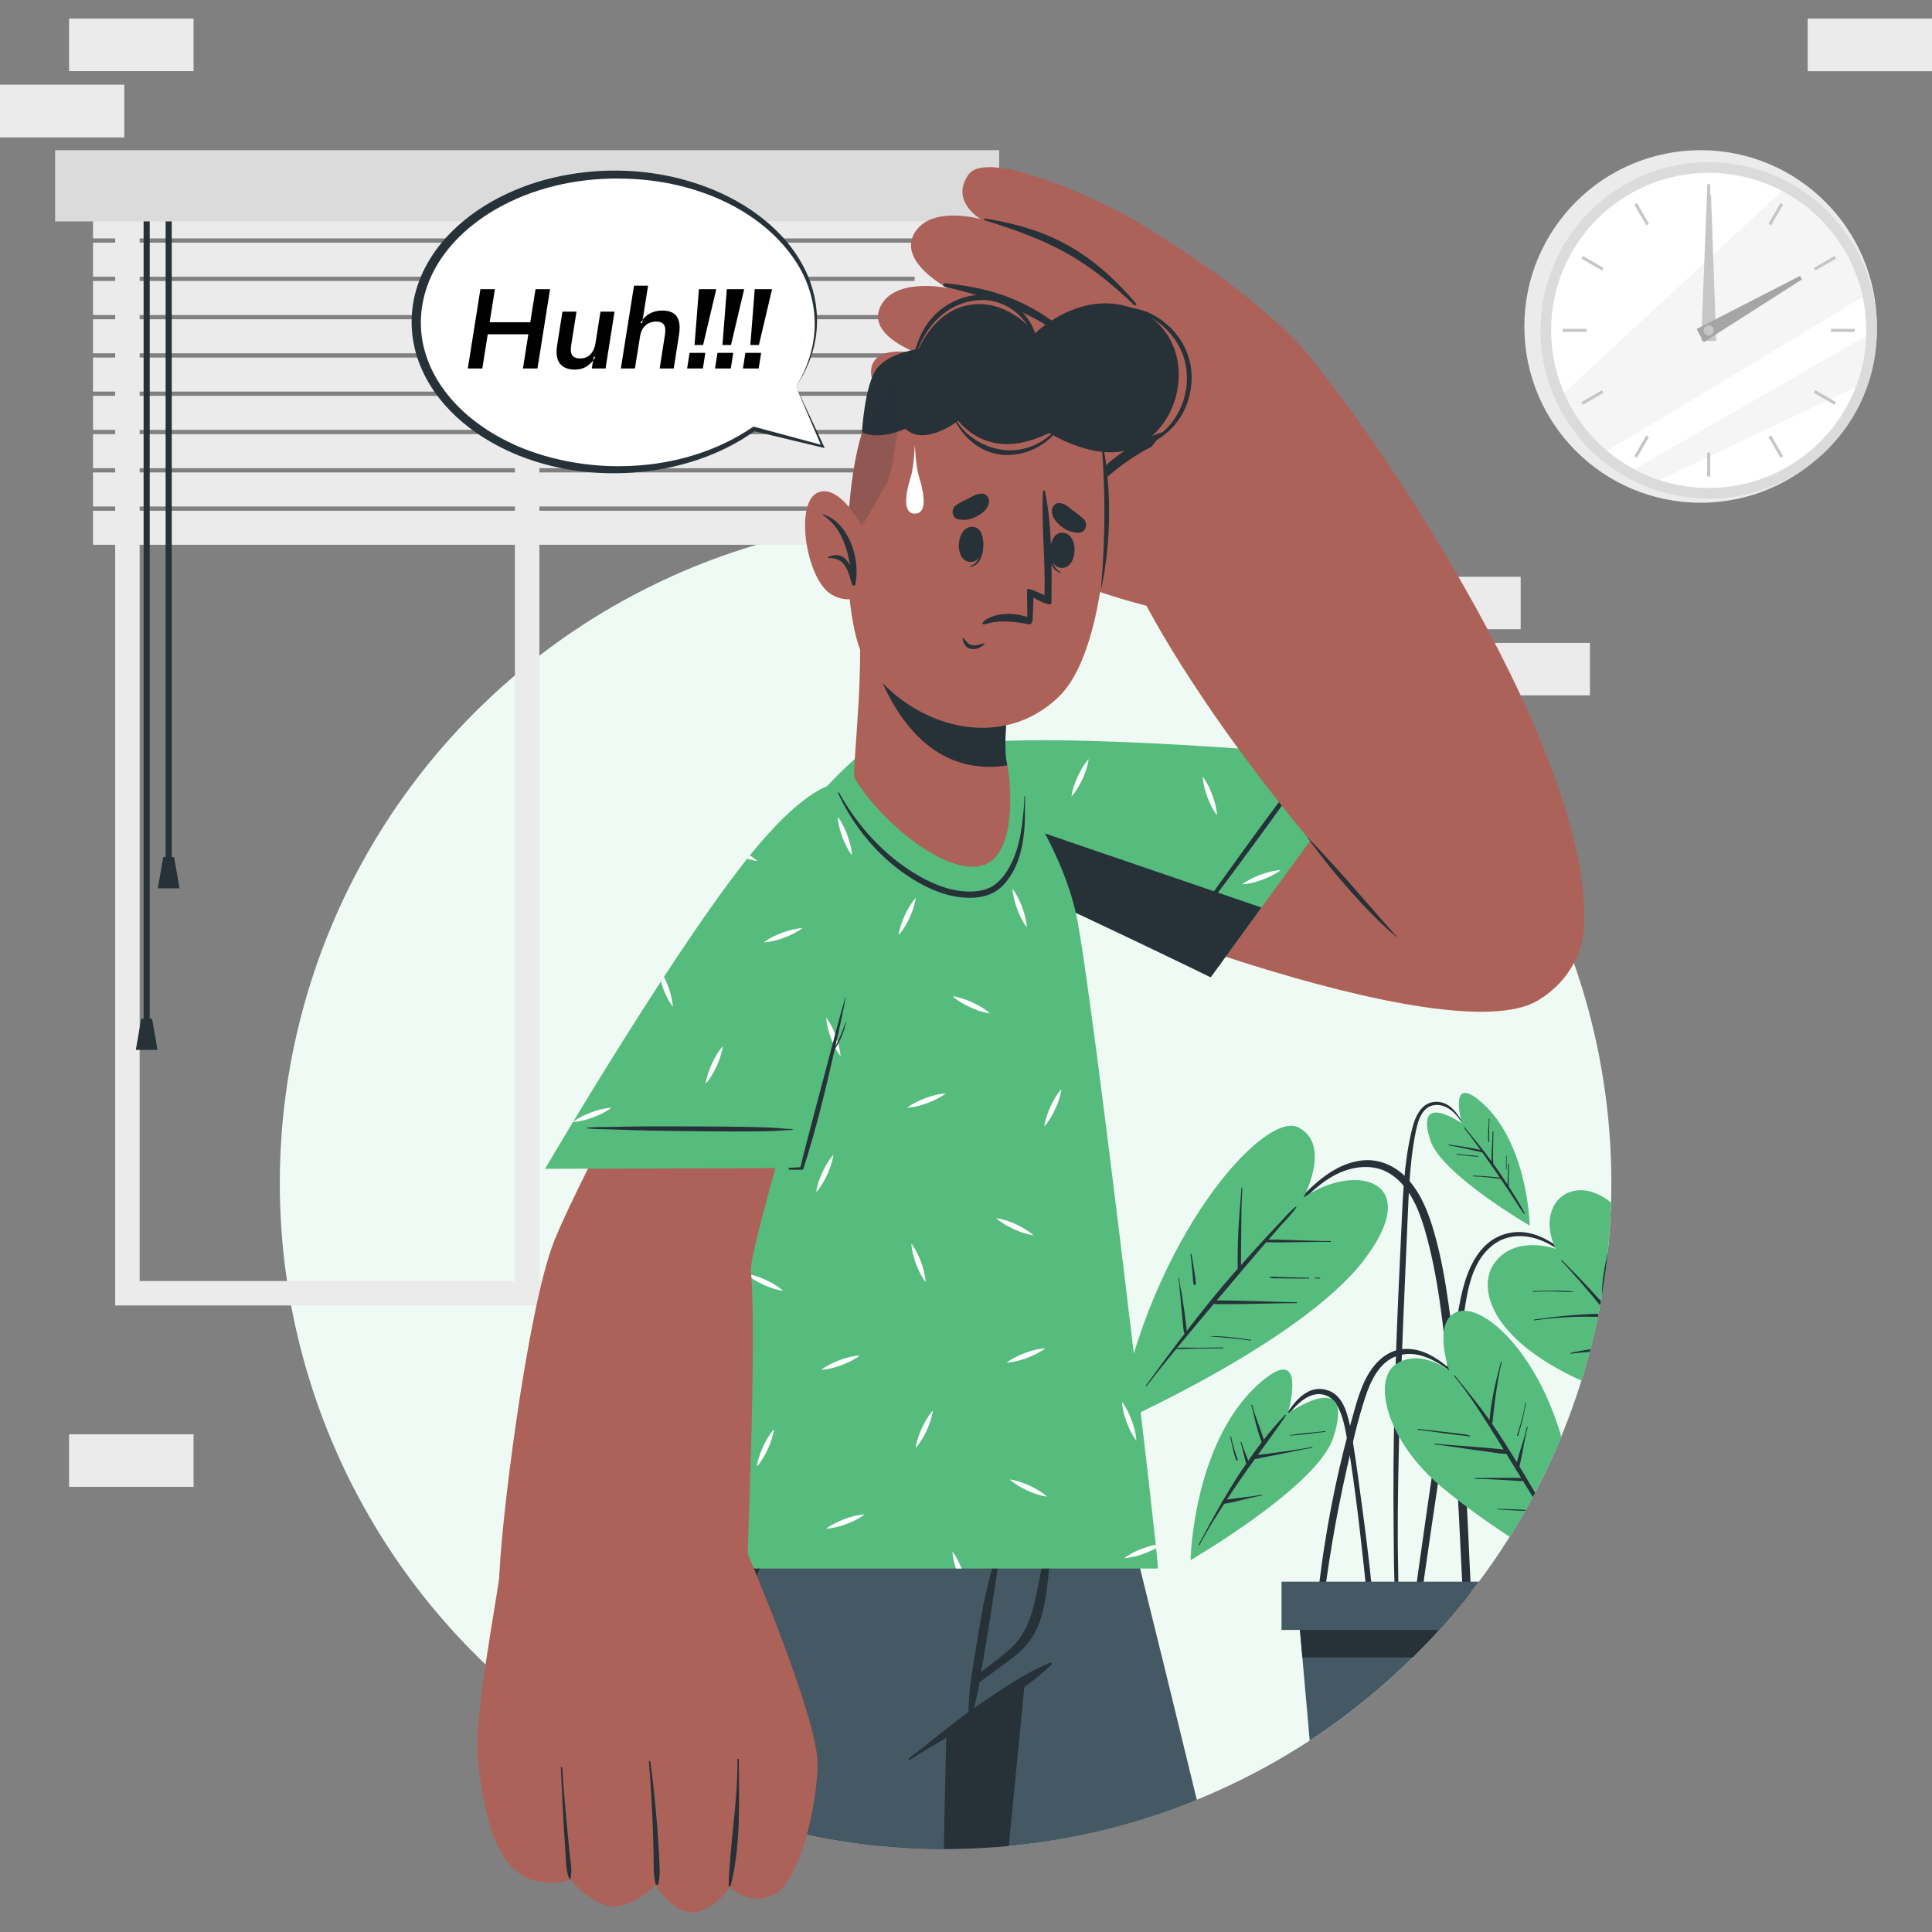 <?xml version="1.0" encoding="UTF-8"?>
<!DOCTYPE svg PUBLIC "-//W3C//DTD SVG 1.0//EN" "http://www.w3.org/TR/2001/REC-SVG-20010904/DTD/svg10.dtd">
<!-- Creator: CorelDRAW 2019 (64-Bit) -->
<svg xmlns="http://www.w3.org/2000/svg" xml:space="preserve" width="4.222in" height="4.222in" version="1.0" style="shape-rendering:geometricPrecision; text-rendering:geometricPrecision; image-rendering:optimizeQuality; fill-rule:evenodd; clip-rule:evenodd"
viewBox="0 0 4222.22 4222.22"
 xmlns:xlink="http://www.w3.org/1999/xlink"
 xmlns:xodm="http://www.corel.com/coreldraw/odm/2003">
 <rect x="0" y="0" width="4222.22" height="4222.22" fill="#808080" stroke="none"/>
 <defs>
  <style type="text/css">
   <![CDATA[
    .fil14 {fill:none}
    .fil13 {fill:black}
    .fil0 {fill:#F0FAF4}
    .fil2 {fill:#263138;fill-rule:nonzero}
    .fil10 {fill:#36464F;fill-rule:nonzero}
    .fil9 {fill:#445964;fill-rule:nonzero}
    .fil8 {fill:#55BC7E;fill-rule:nonzero}
    .fil7 {fill:#A5A5A5;fill-rule:nonzero}
    .fil11 {fill:#AC6259;fill-rule:nonzero}
    .fil6 {fill:#C6C6C6;fill-rule:nonzero}
    .fil3 {fill:#DBDBDB;fill-rule:nonzero}
    .fil1 {fill:#EBEBEB;fill-rule:nonzero}
    .fil4 {fill:white;fill-rule:nonzero}
    .fil12 {fill:#263138;fill-rule:nonzero;fill-opacity:0.2}
    .fil5 {fill:#EBEBEB;fill-rule:nonzero;fill-opacity:0.502}
   ]]>
  </style>
   <clipPath id="id0">
    <path d="M-0 0l4222.22 0 0 4222.22 -4222.22 0 0 -4222.22z"/>
   </clipPath>
 </defs>
 <g id="Layer_x0020_1">
  <g>
  </g>
  <g style="clip-path:url(#id0)">
   <g>
    <g id="_1920588680096">
     <circle class="fil0" cx="2066.48" cy="2585.71" r="1454.99"/>
     <polygon class="fil1" points="151.35,3249.19 422.66,3249.19 422.66,3134.53 151.35,3134.53 "/>
     <polygon class="fil1" points="151.35,155.39 422.66,155.39 422.66,40.74 151.35,40.74 "/>
     <polygon class="fil1" points="-0,299.96 271.31,299.96 271.31,185.31 -0,185.31 "/>
     <polygon class="fil1" points="3950.91,155.52 4222.22,155.52 4222.22,40.87 3950.91,40.87 "/>
     <polygon class="fil1" points="3474.63,1405.01 3203.32,1405.01 3203.32,1519.66 3474.63,1519.66 "/>
     <polygon class="fil1" points="3323.28,1260.44 3051.97,1260.44 3051.97,1375.09 3323.28,1375.09 "/>
     <g>
      <path class="fil1" d="M251.75 338.65l1800.5 0 0 2514.32 -1800.5 0 0 -2514.32zm1747.08 53.42l0 0 -1693.66 0 0 2407.47 1693.66 0 0 -2407.47z"/>
      <polygon class="fil1" points="1125.29,2826.25 1178.71,2826.25 1178.71,406.02 1125.29,406.02 "/>
      <g>
       <g>
        <polygon class="fil1" points="203.31,521.03 2100.68,521.03 2100.68,446.65 203.31,446.65 "/>
        <polygon class="fil1" points="203.31,604.73 2100.68,604.73 2100.68,530.33 203.31,530.33 "/>
        <polygon class="fil1" points="203.31,688.42 2100.68,688.42 2100.68,614.03 203.31,614.03 "/>
        <polygon class="fil1" points="203.31,772.11 2100.68,772.11 2100.68,697.72 203.31,697.72 "/>
        <polygon class="fil1" points="203.31,855.8 2100.68,855.8 2100.68,781.41 203.31,781.41 "/>
        <polygon class="fil1" points="203.31,939.5 2100.68,939.5 2100.68,865.1 203.31,865.1 "/>
        <polygon class="fil1" points="203.31,1023.19 2100.68,1023.19 2100.68,948.79 203.31,948.79 "/>
        <polygon class="fil1" points="203.31,1106.88 2100.68,1106.88 2100.68,1032.49 203.31,1032.49 "/>
        <polygon class="fil1" points="203.31,1190.57 2100.68,1190.57 2100.68,1116.18 203.31,1116.18 "/>
       </g>
       <g>
        <g>
         <polygon class="fil2" points="361.98,1879.15 375.34,1879.15 375.34,431.55 361.98,431.55 "/>
         <polygon class="fil2" points="344.92,1941.36 392.34,1941.36 380.45,1873.25 356.81,1873.25 "/>
        </g>
        <g>
         <polygon class="fil2" points="313.84,2244.36 327.2,2244.36 327.2,431.55 313.84,431.55 "/>
         <polygon class="fil2" points="296.82,2294.43 344.23,2294.43 332.35,2226.32 308.71,2226.32 "/>
        </g>
       </g>
       <polygon class="fil3" points="120.41,483.84 2183.58,483.84 2183.58,328.21 120.41,328.21 "/>
      </g>
     </g>
     <g>
      <path class="fil1" d="M4101.82 713.44c0,212.76 -172.48,385.24 -385.24,385.24 -212.76,0 -385.24,-172.48 -385.24,-385.24 0,-212.76 172.48,-385.24 385.24,-385.24 212.76,0 385.24,172.48 385.24,385.24z"/>
      <path class="fil3" d="M4101.82 722.03c0,203.01 -164.58,367.59 -367.59,367.59 -203.02,0 -367.59,-164.57 -367.59,-367.59 0,-203.02 164.58,-367.59 367.59,-367.59 203.01,0 367.59,164.58 367.59,367.59z"/>
      <path class="fil4" d="M4078.61 722.03c0,190.19 -154.19,344.38 -344.38,344.38 -190.19,0 -344.38,-154.19 -344.38,-344.38 0,-190.2 154.18,-344.38 344.38,-344.38 190.19,0 344.38,154.18 344.38,344.38z"/>
      <path class="fil5" d="M4070.8 648.94c-156.81,95.02 -414.56,250.89 -558.61,336.33 -40.41,-34.11 -72.84,-77.33 -94.1,-126.53l476.44 -441.57c88.72,46.71 154.52,131.05 176.27,231.77z"/>
      <path class="fil5" d="M4078.36 734.04c-1.32,39.34 -9.28,77.01 -22.77,111.91l-429.52 203.13c-18.84,-6.24 -36.99,-14.04 -54.24,-23.31 129.74,-74.97 366.83,-211.39 506.52,-291.72z"/>
      <g>
       <polygon class="fil6" points="3737.55,454.84 3730.9,454.84 3730.9,402.64 3737.55,402.64 "/>
       <polygon class="fil6" points="3597.76,492.3 3571.66,447.09 3577.43,443.77 3603.52,488.98 "/>
       <polygon class="fil6" points="3501.18,591.31 3455.97,565.21 3459.3,559.45 3504.5,585.55 "/>
       <polygon class="fil6" points="3467.04,725.35 3414.85,725.35 3414.85,718.69 3467.04,718.69 "/>
       <polygon class="fil6" points="3459.3,884.6 3455.97,878.83 3501.18,852.73 3504.5,858.49 "/>
       <polygon class="fil6" points="3577.43,1000.28 3571.66,996.95 3597.76,951.75 3603.52,955.08 "/>
       <polygon class="fil6" points="3737.55,1041.4 3730.9,1041.4 3730.9,989.2 3737.55,989.2 "/>
       <polygon class="fil6" points="3891.03,1000.28 3864.93,955.08 3870.71,951.75 3896.8,996.95 "/>
       <polygon class="fil6" points="4009.16,884.6 3963.95,858.49 3967.28,852.73 4012.48,878.83 "/>
       <polygon class="fil6" points="4053.61,725.35 4001.41,725.35 4001.41,718.69 4053.61,718.69 "/>
       <polygon class="fil6" points="3967.28,591.31 3963.95,585.55 4009.16,559.45 4012.48,565.21 "/>
       <polygon class="fil6" points="3870.71,492.3 3864.93,488.98 3891.03,443.77 3896.8,447.09 "/>
      </g>
      <g>
       <polygon class="fil6" points="3739.24,426.28 3750.56,745.26 3717.89,744.86 3730.37,426.17 "/>
       <polygon class="fil7" points="3937.93,610.78 3723.32,747.76 3707.71,719.06 3933.69,602.99 "/>
       <path class="fil6" d="M3745.37 722.03c0,6.15 -4.99,11.15 -11.15,11.15 -6.16,0 -11.15,-5 -11.15,-11.15 0,-6.16 5,-11.15 11.15,-11.15 6.16,0 11.15,4.99 11.15,11.15z"/>
      </g>
     </g>
     <g>
      <g>
       <g>
        <path class="fil2" d="M3460.21 2773.52c-44.3,-43.41 -101.56,-95.85 -169.27,-77.14 -63.72,17.61 -88.11,87.16 -99.52,145.11 -14.71,74.68 -26.15,150.1 -38,225.28 -11.98,75.94 -23.22,151.97 -34.15,228.07 -6.17,42.93 -12.28,85.87 -18.28,128.83 -3,21.48 -5.98,42.96 -8.95,64.44 -2.92,21.07 -6.44,42.12 -7.6,63.37 -0.37,6.76 10.26,7.75 11.74,1.3 8.21,-35.83 11.6,-73.08 16.86,-109.44 5.29,-36.57 10.58,-73.14 15.93,-109.7 10.63,-72.64 21.61,-145.23 32.55,-217.82 10.95,-72.62 22.28,-145.18 33.86,-217.71 9.82,-61.49 14.46,-137.91 68.99,-178.47 29.91,-22.25 68.07,-22.5 101.96,-9.56 35.88,13.69 64.54,39.38 92.6,64.79 0.89,0.81 2.14,-0.51 1.28,-1.35z"/>
        <g>
         <path class="fil8" d="M3399.58 2729.16c0,0 -90.56,-32.59 -135.23,33.5 -34.5,51.02 -10.47,162.83 191.98,254.8 6.48,-20.87 12.5,-41.94 18.04,-63.21l-0.04 0c0.31,-1.2 0.65,-2.4 0.97,-3.6l0.02 -0.09 0.02 -0.08 0.02 -0.09 0.02 -0.08c6.33,-24.53 12.03,-49.31 17.09,-74.32l0.02 -0.11 0.02 -0.1 0.02 -0.1c0.28,-1.48 0.55,-2.97 0.84,-4.45l0.05 0c1.22,-6.15 2.41,-12.32 3.56,-18.5l-0.05 -0.06c0.33,-1.81 0.7,-3.61 1.05,-5.42l0.02 -0.14 0 -0c0.94,-5.2 1.86,-10.41 2.74,-15.62l0 -0.41c3.09,-18.21 5.88,-36.53 8.31,-54.95l0.19 -1.5 0.2 -1.49 0.15 -1.17 0.04 -0.32c6.01,-47.18 9.76,-95.08 11.15,-143.56 -81.85,-66.97 -167.46,-0.27 -121.23,101.07zm59.56 289.57c2.83,1.27 5.68,2.54 8.57,3.8 -2.89,-1.26 -5.75,-2.53 -8.57,-3.8zm12.29 5.41c3.15,1.36 6.35,2.71 9.58,4.06 -3.23,-1.35 -6.43,-2.7 -9.58,-4.06zm14.46 6.07c2.54,1.04 5.11,2.08 7.71,3.12 -2.59,-1.04 -5.17,-2.07 -7.71,-3.12zm13.53 5.42c2.44,0.96 4.9,1.91 7.38,2.86 -2.48,-0.95 -4.94,-1.91 -7.38,-2.86z"/>
         <g>
          <path class="fil2" d="M3513.76 2735.93c-6.85,31.11 -12.97,63.23 -13,95.15 3.09,-18.21 5.88,-36.52 8.31,-54.95l0.19 -1.5 0.2 -1.49 0.15 -1.17 0.04 -0.32c1.51,-11.86 2.88,-23.77 4.1,-35.72zm-15.09 107.59c-7.76,-8.64 -15.6,-17.22 -23.52,-25.74 -20.08,-21.59 -40.53,-42.85 -61.43,-63.65 -0.85,-0.84 -2.18,0.39 -1.36,1.27 29.26,31.49 57.27,64.09 84.59,97.28 0.33,-1.81 0.7,-3.61 1.05,-5.42l0.02 -0.14 0 -0 0.65 -3.6zm-5.28 27.72c-18.86,0.26 -37.84,1.56 -56.52,2.96 -27.96,2.07 -55.74,5.65 -83.5,9.48 -1.19,0.16 -0.83,2 0.36,1.83 27.6,-4.13 55.48,-6.31 83.36,-7.47 18.38,-0.76 36.68,-0.44 55.01,-0.19l0.38 -1.85 0.02 -0.11 0.02 -0.1 0.02 -0.1c0.28,-1.48 0.54,-2.97 0.84,-4.45zm-17.6 77.54c-14.48,2 -28.91,4.53 -43.18,7.74 -1.18,0.26 -0.82,1.96 0.36,1.83 13.77,-1.56 27.56,-2.96 41.36,-4.07 0.31,-1.2 0.65,-2.4 0.97,-3.6l0.02 -0.09 0.02 -0.08 0.02 -0.09 0.02 -0.08 0.4 -1.54z"/>
          <path class="fil2" d="M3439.02 2822.82c-14.46,-2.37 -29.47,-2.13 -44.09,-2.14 -14.71,-0.02 -29.44,0.43 -44.14,0.94 -1.34,0.05 -1.25,1.94 0.11,1.84 14.92,-1.07 29.81,-1.33 44.77,-1.11 14.42,0.21 28.89,1.59 43.3,1.2 0.48,-0.01 0.54,-0.66 0.06,-0.74z"/>
         </g>
        </g>
       </g>
       <g>
        <path class="fil2" d="M3004.42 3536.25c-2.27,-25.96 -4.8,-51.9 -7.53,-77.81 -5.42,-51.37 -11.69,-102.62 -18.58,-153.81 -6.87,-51.03 -13.43,-102.17 -21.63,-153.01 -3.76,-23.31 -7.65,-47.19 -15.72,-69.47 -6.95,-19.17 -18.42,-36.5 -38.48,-43.42 -48.51,-16.75 -81.24,33.55 -100.82,69.14 -0.59,1.07 0.96,1.87 1.63,0.9 11.72,-16.85 44.14,-64.18 80.93,-61.97 24.77,1.48 44.57,19.01 56.46,80.76 29.61,153.84 56.31,466.02 59.43,486.45 1.65,10.82 9.3,10.35 9.37,-1.25 0.14,-25.52 -2.82,-51.09 -5.05,-76.5z"/>
        <path class="fil8" d="M2814.73 3088.73c0,0 42.39,-149.71 -51.33,-74.85 -156.02,124.62 -161.57,395.67 -161.57,395.67 0,0 277.35,-161.09 311.85,-267.35 51.37,-158.27 -98.95,-53.47 -98.95,-53.47z"/>
        <g>
         <path class="fil2" d="M2867.23 3162.23c-21.76,4.41 -43.83,7.3 -65.81,10.46 -10.4,1.5 -20.81,2.96 -31.22,4.39 -7.02,0.97 -14.14,1.64 -21.22,2.51 20.67,-28.46 41.49,-56.81 61.3,-85.85 0.76,-1.12 -0.96,-2.28 -1.86,-1.36 -16.46,16.77 -31.71,34.87 -46.34,53.49 -4.07,-11.59 -8.22,-23.16 -12.3,-34.75 -4.72,-13.41 -9.78,-26.74 -13.19,-40.56 -0.29,-1.16 -2.1,-0.62 -1.78,0.54 3.79,13.72 6.47,27.72 10.14,41.48 3.54,13.29 7.57,26.42 12.29,39.33 -10.16,13.19 -19.9,26.7 -29.37,40.35 -4.77,-13.53 -10.7,-26.62 -14.88,-40.36 -0.35,-1.15 -2.15,-0.6 -1.78,0.54 4.97,15.19 7.65,31 12.31,46.28 -6.36,9.3 -12.73,18.59 -18.81,27.99 -11.2,17.31 -21.76,34.93 -32.09,52.68 -1.61,0.92 -2.65,2.22 -2.43,4.19 -17.52,30.3 -34.19,61.07 -50.64,92.1 -0.56,1.06 1.06,1.96 1.63,0.9 16.46,-30.66 34.78,-60.5 53.82,-89.81 0.06,-0.02 0.14,-0 0.2,-0.03 2.02,-1.11 6.58,-1.24 9.07,-1.75 3.2,-0.65 6.39,-1.39 9.57,-2.08 7.17,-1.56 14.28,-3.41 21.4,-5.19 14.06,-3.49 27.99,-6.8 42.27,-9.27 1.17,-0.2 0.64,-2 -0.54,-1.78 -16.79,3.19 -33.63,5.1 -50.6,7.07 -8.01,0.93 -16,1.95 -23.96,3.22 -0.33,0.05 -0.76,0.11 -1.15,0.17 9.98,-15.15 20.07,-30.2 30.32,-45.06 10.08,-14.62 20.43,-29.06 30.83,-43.45 9.62,-1.35 19.16,-3.88 28.69,-5.7 10.74,-2.05 21.47,-4.14 32.2,-6.26 21.47,-4.25 42.85,-9.06 64.44,-12.64 1.17,-0.19 0.65,-2.02 -0.54,-1.78z"/>
         <path class="fil2" d="M2700.54 3176.99c-1.3,-3.96 -2.48,-7.94 -3.75,-11.91 -2.63,-8.27 -4.64,-16.6 -6.36,-25.11 -0.23,-1.17 -2.03,-0.63 -1.78,0.54 1.81,8.45 3.79,16.88 5.72,25.3 1.9,8.28 4.01,17.03 7.23,24.9 0.8,1.96 3.79,1.15 3.21,-0.97 -1.19,-4.31 -2.89,-8.5 -4.27,-12.75z"/>
         <path class="fil2" d="M2895.6 3127.56c-12.65,1.9 -25.41,2.79 -38.14,3.9 -12.8,1.12 -25.42,2.9 -38.12,4.8 -0.69,0.1 -0.71,1.17 0.03,1.12 12.78,-0.88 25.44,-1.87 38.15,-3.53 12.69,-1.66 25.35,-3.55 38.13,-4.43 1.21,-0.08 1.11,-2.03 -0.05,-1.86z"/>
        </g>
       </g>
       <g>
        <path class="fil2" d="M3208.53 3346.71c-4.92,-110.24 -11.91,-220.27 -23,-330.07 -5.52,-54.67 -11.69,-109.32 -19.39,-163.73 -7.54,-53.32 -16.75,-106.63 -31.58,-158.47 -11.35,-39.67 -26.25,-79.51 -52.76,-111.74 -26.15,-31.8 -64.71,-51.7 -106.58,-46.52 -48.25,5.96 -87.09,36.36 -120.69,69.38 -37.69,37.05 -72.21,77.5 -107.13,117.13 -8.83,10.02 -17.59,20.11 -26.28,30.26 -0.78,0.91 0.56,2.19 1.35,1.28 34.14,-39.22 69.61,-77.32 106.71,-113.75 34.29,-33.67 69.61,-70.46 117.12,-84.37 22,-6.44 45.87,-8.23 68.05,-1.61 17.93,5.36 33.6,16.04 46.49,29.44 26.74,27.81 41.76,65.48 52.43,101.94 29.65,101.32 40.26,207.57 51.27,312.2 11.19,106.31 18.74,212.9 24.08,319.65 3.05,60.86 5.72,121.77 9.34,182.61l4.76 -5.89 0.26 -0.33 0.52 -0.64 0.01 -0.02 0.1 -0.11 0.17 -0.21 0.14 -0.18 0.1 -0.13 0.02 -0.02 0.09 -0.11 0.1 -0.13 0.07 -0.09 0.04 -0.04 0.1 -0.13 0.1 -0.13 0.02 -0.03 0.08 -0.1c3.4,-4.24 6.77,-8.49 10.1,-12.77 -2.25,-44.18 -4.24,-88.37 -6.22,-132.58z"/>
        <g>
         <path class="fil8" d="M2848.48 2617.49c0,0 62.94,-116.5 -11.44,-153.86 -74.38,-37.36 -323.31,240.5 -396.04,646.82 0,0 402.05,-177.89 538.59,-355.15 136.53,-177.26 -18.25,-216.28 -131.11,-137.81z"/>
         <g>
          <path class="fil2" d="M2907.59 2712.24c-45.18,0.1 -90.26,-3.42 -135.46,-3.1 8.46,-9.72 16.91,-19.44 25.46,-29.09 11.82,-13.33 25.31,-26.28 35.32,-41.04 0.64,-0.94 -0.72,-2.26 -1.63,-1.55 -12.55,9.84 -23.28,22.7 -34.19,34.3 -11.32,12.02 -22.58,24.09 -33.79,36.22 -17.28,18.69 -34.2,37.68 -51.08,56.71 -0.04,-1.85 -0.07,-3.69 -0.06,-5.48 0.04,-7.91 -0.02,-15.83 0.04,-23.74 0.11,-15.33 0.33,-30.65 0.48,-45.98 0.3,-31.06 0.22,-62.3 2.38,-93.3 0.08,-1.2 -1.78,-1.14 -1.86,0.04 -2.17,31.17 -5.38,62.2 -6.91,93.41 -0.76,15.33 -1.13,30.65 -1.31,46 -0.1,7.91 -0.22,15.83 -0.17,23.74 0.04,4.31 -0.13,8.86 0.2,13.31 -2.63,2.98 -5.37,5.87 -7.99,8.87 -36.06,41.21 -70.35,83.83 -103.73,127.2 -0.04,-2.39 -0.37,-4.85 -0.59,-7.2 -0.46,-4.78 -1.03,-9.56 -1.57,-14.33 -1.17,-10.37 -2.59,-20.69 -4.15,-31.02 -1.46,-9.69 -2.98,-19.37 -4.61,-29.04 -1.83,-10.85 -4.48,-21.87 -5.31,-32.85 -0.1,-1.33 -2.11,-1.05 -1.82,0.3 2.31,10.76 2.74,22.15 3.78,33.09 0.94,9.94 1.87,19.87 2.76,29.82 0.89,9.96 1.8,19.91 2.82,29.85 0.49,4.78 0.92,9.57 1.44,14.34 0.26,2.4 0.55,4.78 0.87,7.17 0.43,3.16 0.92,3.56 1.94,5.69 -5.74,7.48 -11.5,14.93 -17.19,22.45 -22.8,30.17 -45.17,60.68 -67.57,91.16 -0.69,0.94 0.61,2.24 1.35,1.28 21.2,-27.65 43.01,-54.79 65.12,-81.69 16.54,0.71 33.42,-0.51 49.96,-0.79 17.44,-0.29 34.87,-0.37 52.31,-0.43 1.2,-0.01 1.15,-1.88 -0.04,-1.86 -17.44,0.3 -34.87,0.57 -52.31,0.63 -15.89,0.06 -32.11,-0.72 -48.01,0.14 19.44,-23.63 39.08,-47.09 58.78,-70.52 7.18,-8.55 14.41,-17.06 21.6,-25.6 6.53,1.36 13.56,0.69 20.19,0.68 7.92,-0.01 15.85,-0 23.77,-0.04 14.85,-0.05 29.71,-0.39 44.56,-0.62 30.69,-0.47 61.39,-1.5 92.08,-1.57 1.2,0 1.15,-1.84 -0.04,-1.86 -30.73,-0.38 -61.46,-1.71 -92.18,-2.48 -14.87,-0.38 -29.73,-0.87 -44.6,-1.07 -7.93,-0.11 -15.85,-0.18 -23.78,-0.27 -4.51,-0.05 -9.16,-0.37 -13.74,-0.2 16.87,-20.02 33.72,-40.06 50.65,-60.03 0.41,-0.24 0.73,-0.61 0.94,-1.09 16.48,-19.43 32.96,-38.87 49.62,-58.15 2.28,-2.64 4.6,-5.24 6.89,-7.87 46.85,1.46 93.63,-1.62 140.46,-0.71 1.2,0.03 1.16,-1.86 -0.04,-1.86z"/>
          <path class="fil2" d="M2884.47 2792.13c-3.65,0.04 -7.3,0.06 -10.94,0.09 -1.08,0.01 -1.04,1.67 0.04,1.68 3.65,0.03 7.3,0.06 10.95,0.09 1.2,0.01 1.16,-1.87 -0.05,-1.86z"/>
          <path class="fil2" d="M2860.14 2792.26c-14.48,-0.2 -28.96,-0.5 -43.43,-0.91 -7.24,-0.2 -14.48,-0.44 -21.72,-0.69 -6.46,-0.22 -13.86,-1.22 -20.2,0.24 -0.71,0.17 -0.58,1.16 0.04,1.35 6.26,1.89 13.74,1.31 20.24,1.43 7.23,0.13 14.46,0.23 21.7,0.31 14.46,0.15 28.94,0.2 43.41,0.14 1.2,-0 1.15,-1.85 -0.04,-1.86z"/>
          <path class="fil2" d="M2733.74 2927.95c-29.42,-4.13 -59.15,-8.29 -88.91,-8.02 -0.43,0 -0.39,0.61 0.01,0.65 29.54,2.81 59.13,4.41 88.45,9.18 1.19,0.19 1.63,-1.64 0.45,-1.81z"/>
          <path class="fil2" d="M2612.88 2798.6c-0.3,-2.59 -0.58,-5.17 -0.92,-7.75 -0.76,-5.82 -1.68,-11.62 -2.59,-17.41 -1.74,-11.04 -3.67,-22.05 -5.76,-33.04 -0.19,-1.02 -1.95,-0.75 -1.82,0.3 1.39,11.35 2.61,22.74 3.67,34.13 0.52,5.59 0.93,11.2 1.44,16.79 0.46,5.06 0.01,11.32 2.26,15.93 0.85,1.74 3.45,1.04 3.9,-0.61 0.76,-2.76 0.15,-5.54 -0.17,-8.34z"/>
         </g>
        </g>
       </g>
       <g>
        <path class="fil2" d="M3204.56 2467.88c-14.4,-26.79 -32.7,-62.18 -68.63,-59.93 -29.65,1.85 -43.02,32.11 -49.36,57.14 -19.59,77.37 -20.96,158.99 -24.78,238.28 -8.06,167.58 -15.31,335.35 -16.37,503.15 -0.3,46.52 -0.13,93.02 0.3,139.54 0.44,47.43 0.31,95.15 3.32,142.49 0.29,4.48 6.95,4.34 6.98,-0.17 0.27,-40.57 -1.17,-81.18 -1.33,-121.76 -0.16,-39.6 0.15,-79.19 0.78,-118.79 1.29,-80.2 3.45,-160.38 6.42,-240.53 2.95,-79.67 6.46,-159.31 9.83,-238.96 1.69,-39.81 3.37,-79.61 5.17,-119.41 1.74,-38.56 3.41,-77.15 7.82,-115.52 2.47,-21.48 5.64,-42.97 10.12,-64.13 3.2,-15.09 7.8,-31.4 18.55,-42.99 14.18,-15.28 35.61,-14.19 52.43,-3.8 17.41,10.76 28,28.65 37.17,46.37 0.55,1.06 2.15,0.08 1.58,-0.98z"/>
        <g>
         <path class="fil8" d="M3194.84 2455.09c0,0 -29.53,-104.29 35.76,-52.15 108.68,86.81 112.55,275.63 112.55,275.63 0,0 -193.2,-112.22 -217.22,-186.23 -35.79,-110.25 68.92,-37.25 68.92,-37.25z"/>
         <g>
          <path class="fil2" d="M3302.5 2601.16c-1.78,-2.88 -3.67,-5.69 -5.49,-8.55 0.46,-2.88 0,-6.11 -0.02,-8.9 -0.02,-4.48 -0.07,-8.98 0.04,-13.46 0.21,-8.81 0.54,-17.62 0.96,-26.42 0.06,-1.2 -1.8,-1.15 -1.86,0.05 -0.45,8.63 -0.8,17.28 -1.04,25.92 -0.12,4.32 -0.32,8.65 -0.45,12.97 -0.06,1.69 -0.28,3.63 -0.37,5.57 -7.58,-11.78 -15.37,-23.44 -23.43,-34.89 -2.34,-3.32 -4.78,-6.56 -7.17,-9.85 -1.77,-11.15 -0.72,-22.85 -0.58,-34.06 0.15,-12.13 0.32,-24.24 0.74,-36.35 0.05,-1.19 -1.83,-1.15 -1.86,0.05 -0.35,12.61 -0.98,25.2 -1.62,37.8 -0.45,8.92 -1.28,18.02 -0.74,26.98 -18.67,-25.37 -38.45,-49.83 -58.5,-74.17 -0.67,-0.81 -2.09,0.33 -1.43,1.17 12.41,15.69 24.31,31.81 35.96,48.11 -22.73,-5.3 -45.85,-8.35 -68.95,-11.69 -1.17,-0.17 -1.64,1.62 -0.45,1.8 24.46,3.7 48.46,9.83 72.6,15.17 0.19,0.04 0.3,-0.09 0.48,-0.09 9.26,13.03 18.41,26.15 27.5,39.27 3.71,5.35 7.31,10.76 10.96,16.15 -0.35,-0.04 -0.7,-0.08 -1.04,-0.13 -2.5,-0.35 -5,-0.72 -7.52,-1.03 -5.34,-0.64 -10.71,-1.07 -16.07,-1.49 -11.13,-0.88 -22.3,-1.46 -33.45,-2.06 -1.19,-0.07 -1.16,1.83 0.04,1.86 10.99,0.26 21.9,1.08 32.83,2.26 5.77,0.63 11.52,1.41 17.28,2.09 2.52,0.3 5.04,0.59 7.55,0.9 0.74,0.09 1.48,0.2 2.21,0.31 6.19,9.13 12.4,18.24 18.57,27.38 10.91,16.13 20.65,33.41 32.3,48.99 0.69,0.93 1.98,0.1 1.5,-0.93 -8.13,-17.57 -19.36,-34.24 -29.5,-50.72z"/>
          <path class="fil2" d="M3254.38 2483.36c-0.01,-4.06 0.09,-8.12 0.08,-12.18 -0.02,-8.48 -0.12,-17.13 1.03,-25.55 0.19,-1.35 -1.83,-1.55 -1.83,-0.2 -0.02,8.44 -0.93,16.88 -1.33,25.31 -0.2,4.22 -0.21,8.44 -0.22,12.67 -0,1.95 0.01,3.9 0.02,5.85 0.02,1.98 -0.26,4.19 0.44,6.06 0.3,0.79 1.35,0.76 1.61,-0.04 0.58,-1.76 0.28,-3.75 0.26,-5.59 -0.04,-2.11 -0.05,-4.22 -0.06,-6.33z"/>
          <path class="fil2" d="M3230.5 2526.56c-7.18,-1.22 -14.55,-1.6 -21.8,-2.22 -7.98,-0.67 -15.92,-1.38 -23.87,-2.4 -1.33,-0.17 -1.56,1.74 -0.2,1.83 15.26,0.98 30.43,3.7 45.7,4.24 0.83,0.04 1,-1.32 0.16,-1.46z"/>
         </g>
        </g>
        <path class="fil2" d="M3291.19 2527.2c0.57,0.79 0.19,3.07 0.19,4.01l0 3.37c0,2.44 -0.02,4.86 -0.04,7.3 -0.02,2.43 -0.04,4.86 -0.06,7.29 -0.02,1.93 -0.52,4.61 0.35,6.37 0.14,0.29 0.59,0.25 0.73,-0.02 0.47,-0.94 0.37,-1.98 0.37,-3.03 -0.01,-1.12 -0.02,-2.24 -0.03,-3.36 -0.02,-2.43 -0.04,-4.86 -0.06,-7.29 -0.02,-2.43 -0.05,-4.86 -0.05,-7.29l0 -3.37c0,-1.03 -0.39,-3.17 0.21,-4.02 1.19,-1.68 -2.85,-1.71 -1.61,0.04z"/>
       </g>
       <g>
        <path class="fil2" d="M3209.06 3024.35c-40.63,-30.5 -77.13,-74.33 -131.79,-76.48 -45.11,-1.77 -76.72,32.18 -94.79,69.99 -9.53,19.94 -16.06,41.11 -22.11,62.31 -8.15,28.54 -15.83,57.22 -23.02,86.02 -14.15,56.66 -26.33,113.85 -36.18,171.41 -5.5,32.09 -10.61,64.29 -14.67,96.59 -4.09,32.57 -9.43,66.04 -9.49,98.9 -0.01,5.71 8.93,6.82 10.09,1.11 5.5,-27.02 7.81,-54.92 11.79,-82.21 4,-27.46 8.16,-54.9 12.81,-82.26 9.29,-54.73 20.01,-109.28 32.36,-163.4 11.66,-51.11 23.11,-103.01 39.6,-152.81 11.81,-35.67 30.79,-77.33 69.32,-90.16 58.64,-19.52 111.89,30.12 154.8,62.33 0.95,0.71 2.24,-0.63 1.28,-1.35z"/>
        <g>
         <path class="fil8" d="M3167 2995.17c0,0 -37.44,-106.95 16.73,-127.92 55.83,-21.61 173.75,84.81 228.44,272.63l-0.03 -0.1c-17.25,41.85 -36.4,82.71 -57.33,122.49l-0.07 0.15 -0.07 0.14 -0.07 0.15 -0.15 0.29 -0.07 0.14 -0.08 0.15 -0.07 0.15 -0.07 0.15 -0.07 0.14 -0.07 0.15 -0.08 0.15 -0.07 0.15 -0.08 0.14 -0.07 0.15 -0.07 0.14 -0.07 0.15 -0.07 0.14 -0.23 0.44 -0.07 0.14 -0.07 0.13c-16.82,31.74 -34.77,62.81 -53.8,93.09 -47.99,-31.51 -101.69,-69.4 -148.87,-109 -121.23,-101.75 -152.26,-234.65 -98.86,-269 53.39,-34.36 115.46,14.5 115.46,14.5z"/>
         <g>
          <path class="fil2" d="M3354.81 3262.28c-8.93,-15.28 -17.93,-30.55 -27.06,-45.69 -2.34,-3.87 -4.77,-7.71 -7.12,-11.58 0.32,-1.42 0.57,-2.88 0.89,-4.3 0.81,-3.54 1.61,-7.07 2.41,-10.61 1.8,-7.95 3.19,-15.99 4.69,-24 2.94,-15.7 5.67,-31.6 9.9,-47 0.31,-1.14 -1.58,-1.51 -1.83,-0.32 -3.36,15.69 -8.3,31.12 -12.94,46.46 -2.29,7.56 -4.72,15.09 -6.71,22.73 -0.69,2.62 -1.37,5.24 -2.05,7.85 -17.46,-28.61 -35.21,-57.09 -54.35,-84.61 1.61,-3.59 1.46,-7.64 1.9,-11.76 0.57,-5.36 1.22,-10.72 1.85,-16.07 1.43,-12.07 2.82,-24.12 4.59,-36.15 3.48,-23.63 6.99,-47.08 12.86,-70.26 0.3,-1.16 -1.54,-1.48 -1.83,-0.32 -5.84,23.09 -12.2,46.18 -16.59,69.6 -2.15,11.48 -4.19,23.01 -5.72,34.58 -0.77,5.8 -1.38,11.61 -1.98,17.43 -0.18,1.71 -0.45,3.48 -0.67,5.25 -5.89,-8.31 -11.78,-16.63 -17.94,-24.74 -18.76,-24.67 -38.18,-48.76 -57.8,-72.74 -0.75,-0.93 -2.28,0.14 -1.52,1.07 34.43,42.12 63.54,88.77 92.33,134.84 5.37,8.61 10.63,17.28 15.96,25.92 -1.79,-0.23 -3.56,-0.44 -5.28,-0.66 -6.86,-0.87 -13.81,-1.31 -20.7,-1.95 -13.81,-1.28 -27.63,-2.49 -41.46,-3.59 -27.66,-2.2 -55.39,-3.9 -82.98,-6.85 -1.19,-0.13 -1.52,1.7 -0.33,1.83 27.96,3.2 55.78,7.69 83.64,11.65 13.69,1.95 27.4,3.78 41.12,5.53 9.47,1.22 21.34,4.04 31.66,3.25 10.87,17.65 21.77,35.27 32.61,52.94 -2.41,-0.33 -4.93,-0.24 -7.33,-0.28 -4.61,-0.08 -9.22,-0.04 -13.83,-0.04 -8.57,-0 -17.13,-0.02 -25.7,-0 -17.81,0.01 -35.62,0.37 -53.43,0.34 -1.2,0 -1.01,1.84 0.18,1.85 18.05,0.22 36.05,1.13 54.07,2.07 8.55,0.44 17.09,0.96 25.63,1.55 4.27,0.3 8.54,0.65 12.81,0.92 3.74,0.23 7.74,0.96 11.28,-0.44 7.27,11.86 14.6,23.68 21.89,35.52l3.15 -5.91 0.07 -0.13 0.07 -0.14 0.23 -0.44 0.07 -0.14 0.07 -0.15 0.07 -0.14 0.07 -0.15 0.08 -0.14 0.07 -0.15 0.08 -0.15 0.07 -0.15 0.07 -0.14 0.07 -0.15 0.07 -0.15 0.08 -0.15 0.07 -0.14 0.15 -0.29 0.07 -0.15 0.07 -0.14 0.07 -0.15z"/>
          <path class="fil2" d="M3333.04 3066.87c-1.31,11.73 -4.43,23.44 -7.34,34.87 -3.02,11.88 -6.48,23.65 -10.33,35.29 -0.53,1.59 1.68,2.32 2.19,0.7 3.64,-11.55 6.91,-23.21 9.76,-34.98 2.85,-11.78 4.68,-23.79 7.56,-35.55 0.28,-1.17 -1.7,-1.52 -1.84,-0.33z"/>
          <path class="fil2" d="M3212.43 3138.5c-2.56,-2.58 -5.44,-2.84 -8.95,-3.33 -5.17,-0.73 -10.34,-1.42 -15.5,-2.12 -9.6,-1.31 -19.24,-2.37 -28.87,-3.5 -20.01,-2.35 -40.04,-4.29 -60.03,-6.81 -1.19,-0.15 -1.52,1.69 -0.32,1.83 18.87,2.3 37.64,5.16 56.48,7.63 9.24,1.21 18.46,2.52 27.72,3.6 4.44,0.52 8.89,0.99 13.34,1.48 4.92,0.56 10.72,0.41 15.22,2.61 0.9,0.44 1.54,-0.75 0.91,-1.4z"/>
          <path class="fil2" d="M3332.76 3299.77c-9.43,-0.81 -18.96,-1.11 -28.43,-1.4 -4.78,-0.15 -9.56,-0.3 -14.33,-0.44 -2.3,-0.07 -4.59,-0.15 -6.89,-0.21 -2.89,-0.09 -6.14,0.19 -8.95,-0.52 -1.32,-0.33 -1.45,2.06 -0.07,1.84 2.67,-0.43 5.7,0.1 8.39,0.26 2.48,0.15 4.96,0.3 7.44,0.44 4.78,0.29 9.55,0.57 14.32,0.86 9.45,0.57 18.97,1.13 28.43,1.19 1.15,0.01 1.24,-1.93 0.09,-2.03z"/>
         </g>
        </g>
       </g>
      </g>
      <g>
       <g>
        <path class="fil9" d="M2834.74 3492.06l11.44 130 16.09 181.8c117.84,-77.15 223.8,-170.91 314.56,-277.98l0.12 -0.14c4.68,-5.52 9.31,-11.07 13.91,-16.66l0.06 -0.07 4.6 -5.62 0.54 -0.66 1.9 -2.35 0 -0.02 4.23 -5.24 0.27 -0.33 0.26 -0.33 0.26 -0.33 0.26 -0.33 0.26 -0.33 0.27 -0.33 0.26 -0.33 0.26 -0.33 0.26 -0.33 0.08 -0.1 -369.91 0z"/>
        <path class="fil2" d="M2834.74 3492.06l11.44 130 241.41 0c31.16,-30.7 60.94,-62.8 89.25,-96.19l0.12 -0.14c4.68,-5.52 9.31,-11.07 13.91,-16.66l0.06 -0.07 4.6 -5.62 0.54 -0.66 1.9 -2.35 0 -0.02 4.23 -5.24 0.27 -0.33 0.26 -0.33 0.26 -0.33 0.26 -0.33 0.26 -0.33 0.27 -0.33 0.26 -0.33 0.26 -0.33 0.26 -0.33 0.08 -0.1 -369.91 0z"/>
       </g>
       <path class="fil9" d="M2800.71 3562.07l344.41 0c7.56,-8.35 15.03,-16.79 22.4,-25.31l0.44 -0.5c4.6,-5.33 9.16,-10.69 13.69,-16.08l0.27 -0.32 3.68 -4.41 0.71 -0.85 0.21 -0.26 3.66 -4.43 0.75 -0.92 0.16 -0.19 4.44 -5.43 0.11 -0.13 2.33 -2.87 0 -0.02 4.23 -5.24 0.27 -0.33 0.26 -0.33 0.26 -0.33 0.26 -0.33 0.26 -0.33 0.27 -0.33 0.26 -0.33 0.26 -0.33 0.26 -0.33 0.08 -0.1c3.39,-4.24 6.76,-8.49 10.1,-12.77l0 0.07c5.87,-7.52 11.67,-15.11 17.38,-22.75l-431.43 0 0 105.46z"/>
      </g>
     </g>
     <g>
      <g>
       <g>
        <path class="fil9" d="M1610.59 3231.46c0,0 0.1,0.51 0.31,1.44 0.1,0.31 0.1,0.61 0.2,1.02 0.1,0.82 0.3,1.64 0.51,2.77 0.1,0.61 0.2,1.23 0.31,1.84 0.31,1.13 0.51,2.46 0.72,4 0.2,0.92 0.31,1.85 0.51,2.87 0.31,2.05 0.72,4.3 1.23,6.76 0.72,3.9 1.54,8.3 2.36,13.22 1.33,7.28 2.87,15.57 4.61,25 0.51,2.66 1.02,5.53 1.54,8.5 0.71,3.89 1.43,7.99 2.25,12.19 0.82,4.61 1.64,9.43 2.56,14.44 0.1,0.1 0.1,0.2 0.1,0.31 0.61,3.48 1.33,7.07 1.94,10.76 1.94,10.96 4,22.64 6.35,35.14 0.11,0.31 0.21,0.61 0.21,0.93 2.46,13.93 5.12,28.89 7.99,44.57 0.72,4.1 1.54,8.2 2.35,12.3 0.82,4.3 1.64,8.61 2.35,12.91 0,0.1 0.11,0.2 0,0.31 0.41,2.67 0.93,5.43 1.54,8.2 0,0.1 0,0.1 0,0.2 3.89,21.83 8.09,44.88 12.6,69.26 1.54,8.19 2.97,16.5 4.51,24.9 2.97,16.39 6.04,33.2 9.22,50.51 0.82,3.99 1.54,7.99 2.15,12.09 4.61,25.11 9.32,51.23 14.24,78.28 0.62,2.76 1.03,5.53 1.54,8.3 2.35,12.71 4.71,25.51 6.96,38.63 0.31,1.02 0.52,2.05 0.62,3.07 1.13,6.15 2.25,12.4 3.38,18.65 4.51,25 9.12,50.61 13.94,76.74 1.23,6.45 2.46,13.01 3.59,19.67 2.35,13.22 4.81,26.54 7.27,39.96 3.07,16.7 6.15,33.5 9.22,50.61 3.07,17.01 6.15,34.22 9.33,51.54 0.82,4.37 1.62,8.73 2.41,13.09l0 0 -0.01 -0.03 1.89 0.41 1.9 0.42 0.97 0.21 0.93 0.2 1.9 0.41 1.9 0.41 0.04 0.01 1.86 0.39 1.9 0.4 1.02 0.22 0.89 0.19 1.9 0.4 1.9 0.39 0.09 0.02 1.81 0.37 1.91 0.39 1.06 0.21 0.85 0.17 1.91 0.39 1.91 0.38 0.13 0.03 1.78 0.35 1.91 0.38 1.1 0.22 0.81 0.16 1.91 0.37 1.91 0.37 0.17 0.03 1.74 0.33 1.92 0.37 1.14 0.22 0.77 0.15 1.92 0.36 1.91 0.35 0.21 0.04 1.7 0.31 1.92 0.35 1.19 0.22 0.73 0.13 1.92 0.35 1.92 0.35 0.26 0.04 3.59 0.64 1.24 0.22 0.68 0.12 3.69 0.64 0.16 0.03 0.3 0.05 1.63 0.28 7.7 1.3 0.34 0.06 1.59 0.26 1.93 0.32 1.33 0.21 0.6 0.1 1.93 0.31 1.93 0.31 0.39 0.06 1.55 0.24 1.93 0.3 1.38 0.21 0.56 0.09 3.87 0.59 0.43 0.07 4.71 0.7 0.15 0.02 0.52 0.07 1.94 0.28 1.94 0.29 0.48 0.07 3.41 0.48 1.47 0.21 4.36 0.61 0.52 0.07 4.89 0.67 0.43 0.06 1.95 0.26 0.2 0.02 0.19 0.03 0.2 0.02 0.19 0.03 0.19 0.02 0.19 0.03 0.19 0.03 0.2 0.02 0.06 0.01 0.14 0.02 0.2 0.03 0.19 0.02 0.2 0.02 0.18 0.03 0.02 0 0.19 0.03 0.19 0.02 0.2 0.03 0.19 0.03 0.19 0.02 0.2 0.02 0.13 0.02 0.06 0.01 0.2 0.03 0.19 0.02 0.2 0.03 0.19 0.03 0.19 0.02 0.19 0.02 0.2 0.03 0.19 0.02 0.19 0.02 0.2 0.02 0.19 0.03 0.02 0 0.18 0.02 0.19 0.02 0.2 0.02 0.19 0.02 0.19 0.03 0.2 0.02 0.19 0.02 0.03 0 0.17 0.02 0.19 0.03 0.39 0.05 0.39 0.05 0.19 0.02 0.2 0.02 0.19 0.02 0.39 0.05 0.2 0.02 0.19 0.02 0.19 0.02 0.39 0.05 0.39 0.05 0.19 0.02 0.39 0.05 0.2 0.02 0.19 0.02 0.39 0.05 0.06 0.01 0.13 0.02 0 0 4.7 0.57 0.07 0.01 0.12 0.02 0.14 0.02 0.14 0.02 0.14 0.02 0.14 0.02 0.14 0.02 0.14 0.02 0.14 0.02 0.14 0.02 0.14 0.02 0.14 0.02 0.14 0.02 0.14 0.02 0.28 0.03 0.14 0.02 0.28 0.04 0.14 0.02 0.14 0.02 0.14 0.02 0.14 0.02 0.14 0.02 0.14 0.02 0.15 0.02 0.14 0.02 0.14 0.01 0.14 0.02 0.14 0.02 0.14 0.02 0.14 0.02 0.14 0.02 0.14 0.01 0.14 0.02 0.14 0.01 0.04 0.01 0.11 0.01 0.14 0.02 0.14 0.02 0.15 0.02 0.14 0.02 0.14 0.02 0.14 0.02 0.14 0.02 0.14 0.02 0.14 0.02 0.14 0.02 0.14 0.02 0.14 0.01 0.14 0.02 0.14 0.01 0.14 0.02 0.14 0.02 0.14 0.02 0.14 0.02 0.14 0.02 0.14 0.02 0.14 0.02 0.14 0.02 0.14 0.01 0.14 0.02 0.14 0.01 0.14 0.02 0.14 0.02 0.14 0.02 0.14 0.02 0.75 0.09 3.1 0.35 0.03 0 2.44 0.27 2.43 0.26c50.33,5.41 101.43,8.25 153.17,8.37l0 0.04 3.76 0.01c2.92,0 5.82,-0.01 8.74,-0.03l0.37 0 7.14 -0.07 3.39 -0.04 2.18 -0.03 2.17 -0.04c38.44,-0.65 76.51,-2.82 114.18,-6.37l-0.01 0.07c144.14,-13.6 282.15,-48.27 410.97,-100.81 -96.35,-397.76 -172.95,-701.93 -172.95,-701.93l-832.07 0z"/>
        <path class="fil10" d="M1744.4 3333.61c42.95,231.52 86.29,463.04 130.09,694.46l0.59 0.08 0.19 0.03 0.07 0.01 3.96 0.52 0.62 0.08 0.19 0.02 0.2 0.02 0.19 0.03 0.2 0.03 0.19 0.02 0.2 0.02 0.19 0.02 0.19 0.03 0 0 0.39 0.05 0 0 0.03 0 0.17 0.02 0.19 0.03 0 0 0.19 0.02 0 0 0.19 0.02 0 0 0.19 0.02 0 0 0.19 0.02 0 0 0.19 0.02 0.2 0.02 0 0 0.19 0.02 0 0 0.2 0.02 0.15 0.02 0.04 0 0 0 0.2 0.02 0 0 0.39 0.05 0 0 0.2 0.02 2.14 0.27c-45.72,-232.54 -92.74,-464.7 -139.57,-696.97 -0.41,-1.94 -3.28,-1.02 -2.97,0.93z"/>
       </g>
       <path class="fil2" d="M1610.69 3231.46c0,0 0.11,0.51 0.21,1.44 0.1,0.31 0.1,0.61 0.2,1.02 0.2,0.72 0.3,1.64 0.51,2.77 0.1,0.61 0.2,1.23 0.31,1.84 0.31,1.13 0.51,2.46 0.72,4 0.2,0.92 0.31,1.85 0.51,2.87 0.41,2.05 0.82,4.3 1.23,6.76 0.72,3.9 1.54,8.3 2.36,13.22 1.44,7.28 2.87,15.57 4.61,25 0.51,2.66 1.02,5.53 1.54,8.5 0.71,3.89 1.43,7.99 2.25,12.19 0.82,4.61 1.64,9.43 2.56,14.44 0.1,0.1 0.1,0.2 0.1,0.31 0.61,3.48 1.33,7.07 1.94,10.76 2.05,10.96 4.1,22.64 6.35,35.14 0.11,0.31 0.21,0.61 0.21,0.93 2.56,13.93 5.22,28.69 8.09,44.36 0.82,4.1 1.54,8.3 2.25,12.5 0.82,4.3 1.64,8.61 2.35,12.91 0,0.1 0.11,0.2 0,0.31 0.62,2.67 1.03,5.43 1.54,8.2 0,0.1 0,0.1 0,0.2 4,21.72 8.2,44.88 12.6,69.26 1.54,8.19 2.97,16.5 4.51,24.9 3.07,16.39 6.15,33.2 9.22,50.51 0.82,3.99 1.54,7.99 2.15,12.09 4.71,25.21 9.43,51.33 14.24,78.28 0.62,2.76 1.03,5.53 1.54,8.3 2.35,12.71 4.71,25.51 6.96,38.63 0.31,1.02 0.52,2.05 0.62,3.07 1.13,6.15 2.25,12.4 3.38,18.65 4.61,25 9.22,50.61 13.94,76.74 1.23,6.45 2.46,13.01 3.59,19.67 2.46,13.22 4.81,26.54 7.27,39.96 3.07,16.7 6.15,33.5 9.22,50.61 3.07,17.01 6.25,34.22 9.33,51.54 0.82,4.37 1.62,8.73 2.41,13.09l0 0 -0.01 -0.03 1.89 0.41 1.9 0.42 0.97 0.21 0.93 0.2 1.9 0.41 1.9 0.41 0.04 0.01 1.86 0.39 1.9 0.4 1.02 0.22 0.89 0.19 1.9 0.4 1.9 0.39 0.09 0.02 1.81 0.37 1.91 0.39 1.06 0.21 0.85 0.17 1.91 0.39 1.91 0.38 0.13 0.03 1.78 0.35 1.91 0.38 1.1 0.22 0.81 0.16 1.91 0.37 1.91 0.37 0.17 0.03 1.74 0.33 1.92 0.37 1.14 0.22 0.77 0.15 1.92 0.36 1.91 0.35 0.21 0.04 1.7 0.31 1.92 0.35 1.19 0.22 0.73 0.13 1.92 0.35 1.92 0.35 0.26 0.04 3.59 0.64 1.24 0.22 0.68 0.12 3.69 0.64 0.16 0.03 0.3 0.05 1.63 0.28 7.7 1.3 0.34 0.06 1.59 0.26 1.93 0.32 1.33 0.21 0.6 0.1 1.93 0.31 1.93 0.31 0.39 0.06 1.55 0.24 1.93 0.3 1.38 0.21 0.56 0.09 3.87 0.59 0.43 0.07 4.71 0.7 0.15 0.02 0.52 0.07 1.94 0.28 1.94 0.29 0.48 0.07 3.41 0.48 1.47 0.21 4.36 0.61 0.52 0.07 4.89 0.67 0.43 0.06 1.95 0.26 0.2 0.02 0.19 0.03 0.2 0.02 0.19 0.03 0.19 0.02 0.19 0.03 0.19 0.03 0.2 0.02 0.06 0.01 0.14 0.02 0.2 0.03 0.19 0.02 0.2 0.02 0.18 0.03 0.02 0 0.19 0.03 0.19 0.02 0.2 0.03 0.19 0.03 0.19 0.02 0.2 0.02 0.13 0.02 0.06 0.01 0.2 0.03 0.19 0.02 0.2 0.03 0.19 0.03 0.19 0.02 0.19 0.02 0.2 0.03 0.19 0.02 0.19 0.02 0.2 0.02 0.19 0.03 0.02 0 0.18 0.02 0.19 0.02 0.2 0.02 0.19 0.02 0.19 0.03 0.2 0.02 0.19 0.02 0.03 0 0.17 0.02 0.19 0.03 0.39 0.05 0.39 0.05 0.19 0.02 0.2 0.02 0.19 0.02 0.39 0.05 0.2 0.02 0.19 0.02 0.19 0.02 0.39 0.05 0.39 0.05 0.19 0.02 0.39 0.05 0.2 0.02 0.19 0.02 0.39 0.05 0.06 0.01 0.13 0.02 0 0 4.7 0.57 0.07 0.01 0.12 0.02 0.14 0.02 0.14 0.02 0.14 0.02 0.14 0.02 0.14 0.02 0.14 0.02 0.14 0.02 0.14 0.02 0.14 0.02 0.14 0.02 0.14 0.02 0.14 0.02 0.28 0.03 0.14 0.02 0.28 0.04 0.14 0.02 0.14 0.02 0.14 0.02 0.14 0.02 0.14 0.02 0.14 0.02 0.15 0.02 0.14 0.02 0.14 0.01 0.14 0.02 0.14 0.02 0.14 0.02 0.14 0.02 0.14 0.02 0.14 0.01 0.14 0.02 0.14 0.01 0.04 0.01 0.11 0.01 0.14 0.02 0.14 0.02 0.15 0.02 0.14 0.02 0.14 0.02 0.14 0.02 0.14 0.02 0.14 0.02 0.14 0.02 0.14 0.02 0.14 0.02 0.14 0.01 0.14 0.02 0.14 0.01 0.14 0.02 0.14 0.02 0.14 0.02 0.14 0.02 0.14 0.02 0.14 0.02 0.14 0.02 0.14 0.02 0.14 0.01 0.14 0.02 0.14 0.01 0.14 0.02 0.14 0.02 0.14 0.02 0.14 0.02 0.75 0.09 3.1 0.35 0.03 0 2.44 0.27 2.43 0.26c50.33,5.41 101.43,8.25 153.17,8.37l0 0.04 3.76 0.01c2.92,0 5.82,-0.01 8.74,-0.03l0.37 0 7.14 -0.07 3.39 -0.04 2.18 -0.03 2.17 -0.04c38.44,-0.65 76.51,-2.82 114.18,-6.37l-0.01 0.07 33.92 -347.2 1.23 -12.91 1.43 -13.94 0 -0.1 6.97 -71.21c0,0 0,0 0,-0.1l6.04 -61.68 28.9 -295.59 -672.44 0z"/>
      </g>
      <g>
       <path class="fil9" d="M2062.73 4040.65c1.58,-84.26 3.28,-165.8 5.34,-242.9l0 -0.1c0.11,-1.94 0.11,-3.89 0.2,-5.84 0,0 111.47,-65.98 171.52,-117.72 11.68,-9.94 21.41,-19.47 28.07,-27.87 0,-0.1 0,-0.1 0.1,-0.2l0.11 -0.1c38.42,-48.98 76.94,-237.3 156.66,-414.45l-1168.03 0c-87.03,168.99 -131.42,322.54 -151.34,454.22l1.05 -6.8c180.89,158.98 401.55,273.79 645.13,327.56l-0.01 -0.03 1.89 0.41 1.89 0.41 1.89 0.41 1.9 0.41 3.79 0.81 1.9 0.4c18.36,3.87 36.85,7.41 55.46,10.58l1.93 0.33 1.29 0.22 0.64 0.1 1.93 0.32 3.85 0.64 1.93 0.31 1.93 0.31 1.93 0.31 1.93 0.31 0.39 0.06 1.55 0.24 1.93 0.3 1.38 0.22 0.56 0.08 1.94 0.3 1.94 0.3 0.43 0.07 1.5 0.22 1.94 0.29 1.42 0.21 0.52 0.07 1.94 0.28 1.94 0.28 0.47 0.07 0.34 0.04 3.07 0.44 1.47 0.21 4.36 0.61 0.52 0.07 4.89 0.67 0.43 0.06 1.95 0.26 0.2 0.02 0.19 0.03 0.2 0.02 0.19 0.03 0.19 0.02 0.19 0.03 0.01 0 0.19 0.03 0.2 0.02 0.19 0.03 0.2 0.03 0.19 0.02 0.2 0.02 0.18 0.03 0.02 0 0.19 0.03 0.19 0.02 0.2 0.03 0.12 0.02 0.07 0.01 0.19 0.02 0.2 0.02 0.19 0.03 0.2 0.03 0.19 0.02 0.2 0.03 0.19 0.03 0.19 0.02 0.19 0.02 0.2 0.03 0.06 0 0.14 0.02 0.19 0.02 0.2 0.02 0.19 0.03 0.2 0.02 0.19 0.03 0.2 0.02 0.19 0.02 0.19 0.03 0.2 0.02 0.17 0.02 0.02 0 0.03 0 0.17 0.02 0.19 0.03 0.19 0.02 0.2 0.02 0.19 0.02 0.14 0.02 5.69 0.71 1.12 0.13 6.19 0.74 0.51 0.06 0.13 0.02 0.06 0 0.18 0.02 0.19 0.02 0.19 0.02 0.19 0.02 0.19 0.02 0.19 0.02 0.19 0.02 0.19 0.02 0.19 0.02 0.18 0.02 0.19 0.02 0.19 0.02 0.18 0.02 0.19 0.02 0.19 0.02 0.19 0.02 0.19 0.02 0.19 0.02 0.19 0.02 0.18 0.02 0.19 0.02 0.19 0.02 0.18 0.02 0.19 0.02 0.19 0.02 0.18 0.02 0.06 0.01 0.13 0.01 0.19 0.02 0.19 0.02 0.19 0.02 0.19 0.02 0.19 0.02 0.19 0.02 0.19 0.02 0.19 0.02 0.19 0.02 0.56 0.06 0.18 0.02 0.19 0.02 0.19 0.02 0.18 0.02 0.19 0.02 0.19 0.02 0.18 0.02 0.19 0.02 0.37 0.04 0.19 0.02 0.19 0.02 0.18 0.02 0.17 0.02 0.01 0 0.19 0.02 0.18 0.02 0.19 0.02 0.19 0.02 0.19 0.02 0.18 0.02 0.19 0.02 0.19 0.02 0.18 0.02 0.19 0.02 2.84 0.31 0.22 0.02 2.11 0.22 2.33 0.24 0.49 0.05 1.85 0.19 2.34 0.24 2.34 0.23 2.34 0.23 1.01 0.1 1.33 0.12 2.35 0.22c43.74,4.07 88.05,6.21 132.83,6.33zm-957.77 -352.28c-0.58,3.89 -1.14,7.76 -1.68,11.62 0.54,-3.85 1.1,-7.73 1.68,-11.62zm-2.08 14.5c-0.52,3.83 -1.03,7.65 -1.52,11.45 0.49,-3.8 0.99,-7.61 1.52,-11.45zm-1.81 13.78c-0.52,4.14 -1.02,8.26 -1.49,12.35 0.47,-4.09 0.97,-8.21 1.49,-12.35zm-5.26 49.86c-0.31,3.7 -0.61,7.38 -0.89,11.04 0.28,-3.66 0.57,-7.33 0.89,-11.04zm-1.06 13.42c-0.26,3.59 -0.51,7.15 -0.74,10.7 0.23,-3.54 0.48,-7.11 0.74,-10.7zm-0.89 13.07c-0.4,6.43 -0.75,12.79 -1.04,19.07 0.29,-6.29 0.64,-12.64 1.04,-19.07zm-1.63 33.77c-0.11,3.33 -0.22,6.65 -0.3,9.95 0.08,-3.3 0.18,-6.61 0.3,-9.95zm-0.36 12.65c-0.07,3.24 -0.13,6.46 -0.18,9.65 0.04,-3.2 0.1,-6.42 0.18,-9.65zm-0.21 12.24c-0.03,2.7 -0.06,5.38 -0.07,8.06l0.07 -8.06z"/>
       <g>
        <g>
         <path class="fil2" d="M2295.49 3633.59c-56.83,23.23 -107.91,59.03 -158.36,93.52 -52.4,35.83 -100.44,77.21 -150.85,115.63 -1.94,1.48 -0.11,4.67 2.04,3.3 53.13,-33.92 108.78,-63.76 161.32,-98.68 51.04,-33.93 104.1,-66.94 148.41,-109.61 1.74,-1.68 -0.2,-5.11 -2.56,-4.15z"/>
         <path class="fil2" d="M2302.66 3305.08c-6.76,36.37 -15.58,72.37 -23.43,108.52 -7.37,33.91 -12.79,68.52 -21.75,102.04 -8.7,32.52 -22.54,62.33 -47.53,85.54 -13.31,12.37 -27.96,23.31 -42.15,34.64 -7.64,6.1 -15.91,11.97 -23.86,18.15 1.04,-4.8 1.87,-9.69 2.74,-14.64 2.42,-13.78 4.75,-27.59 7.07,-41.39 5.15,-30.63 10.04,-61.31 14.74,-92.01 9.22,-60.34 17.72,-121.33 30.31,-181.07 0.51,-2.44 -3.15,-3.37 -3.77,-0.94 -15.03,59.2 -31.63,117.77 -44.72,177.47 -6.42,29.29 -29.34,173.85 -30.35,184.08 -1.05,10.57 -1.93,21.17 -2.3,31.78 -0.37,10.47 -2.45,22.18 -0.04,32.46 0.62,2.64 3.8,2.21 4.92,0.43 0.05,0.04 0.1,0.07 0.15,0.11 5.26,-9.21 6.57,-21.24 9.19,-31.43 2.65,-10.31 4.98,-20.78 6.84,-31.27 0.67,-3.78 1.19,-7.66 1.73,-11.53 14.24,-8.66 27.5,-20.09 40.81,-29.74 14.35,-10.39 28.97,-20.51 42.53,-31.93 25.99,-21.89 42.24,-48.7 51.92,-81.13 10.05,-33.65 13.15,-69.16 17.03,-103.9 4.59,-41.08 7.96,-82.38 13.69,-123.31 0.34,-2.42 -3.3,-3.42 -3.76,-0.94z"/>
        </g>
        <path class="fil2" d="M1330.87 3558.33c15.22,-7.96 74.27,6.15 181.78,-12.24 20.74,-3.55 41.4,-9.96 58.02,-23.55 28.02,-22.89 49.22,-59.61 66.16,-91.08 18.61,-34.58 37.49,-74.02 46.3,-112.45 0.54,-2.36 3.97,-1.23 3.56,1.07 -3.99,22.26 -6.22,44.46 -12.09,66.47 -5.52,20.7 -13.51,40.83 -22.21,60.37 -16.24,36.49 -35.22,75.65 -67.94,100.29 -34.32,25.86 -82.18,30.69 -123.77,33.58 -24.05,1.68 -118.39,-0.86 -131.06,-14.33 -2.25,-2.39 -1.74,-6.57 1.26,-8.14z"/>
       </g>
      </g>
     </g>
     <path class="fil11" d="M2072.84 1844.08c232.53,129.31 1094.83,460.03 1288.71,342.04 144.12,-87.71 123.52,-275.97 0.93,-397.37 -106.66,-105.62 -905.86,-135.31 -1129.53,-141.48 -212.97,-5.87 -388.57,69.76 -160.11,196.82z"/>
     <path class="fil8" d="M2645.83 2135.75l347.33 -476.57c0,0 -600.98,-58.47 -854.81,-36.54 -264.54,22.85 -318.7,126.38 0.63,273.54 314.59,144.97 506.86,239.57 506.86,239.57z"/>
     <path class="fil2" d="M2587.21 2043.83c6.94,-12.26 15.67,-23.65 23.71,-35.21 8.28,-11.89 16.49,-23.83 24.72,-35.75 16.68,-24.17 33.79,-48.05 51.01,-71.84 34.4,-47.53 68.62,-95.19 103.82,-142.13 9.68,-12.91 19.41,-25.79 29.41,-38.44 10.53,-13.3 22.03,-25.85 32.5,-39.15 0.65,-0.83 1.78,0.2 1.22,1.04 -8.15,12.02 -15.34,24.74 -23.46,36.83 -8.31,12.37 -16.79,24.66 -25.43,36.81 -17,23.92 -34.17,47.72 -51.56,71.37 -34.22,46.55 -68.28,93.27 -103.48,139.08 -9.83,12.79 -19.77,25.49 -29.6,38.28 -10.28,13.37 -20.06,27.61 -31.53,39.97 -0.59,0.64 -1.8,-0.04 -1.33,-0.86z"/>
     <path class="fil4" d="M2354.96 1697.45c-6.05,13.73 -11.27,27.87 -13.43,43.34 10.45,-11.68 17.72,-24.9 24.18,-38.42 6.04,-13.73 11.27,-27.77 13.42,-43.34 -10.45,11.68 -17.62,24.9 -24.18,38.43zm130.84 226.23l0 0c-13.73,-6.04 -27.77,-11.37 -43.34,-13.42 11.68,10.45 24.89,17.62 38.42,24.07 13.73,6.05 27.87,11.37 43.34,13.43 -11.68,-10.45 -24.9,-17.62 -38.42,-24.08zm-360.55 -162.3l0 0c-13.72,-6.04 -27.76,-11.37 -43.34,-13.42 11.68,10.45 24.9,17.62 38.42,24.07 13.73,6.05 27.87,11.37 43.34,13.43 -11.68,-10.35 -24.89,-17.62 -38.42,-24.08zm524.18 -23.98l0 0c-5.43,-13.93 -11.57,-27.67 -21.11,-40.17 0.92,15.68 5.13,30.13 10.14,44.26 5.43,14.04 11.58,27.66 21.11,40.17 -0.82,-15.68 -5.12,-30.12 -10.15,-44.26zm105.33 174.18l0 0c-13.94,5.43 -27.67,11.68 -40.17,21.11 15.67,-0.92 30.12,-5.12 44.26,-10.15 14.04,-5.43 27.66,-11.57 40.16,-21.1 -15.68,0.92 -30.12,5.12 -44.26,10.14z"/>
     <path class="fil2" d="M2138.99 1896.15c314.55,144.99 506.85,239.57 506.85,239.57l110.99 -152.37 -832.56 -284.86c-24.08,48.35 38.35,116.34 214.73,197.67z"/>
     <path class="fil11" d="M2873.36 793.86c-64.51,-89.88 -228.99,-214.7 -393.21,-311.98 -79.68,-47.19 -322.84,-158.44 -363.75,-100.06 -40.91,58.39 27.3,97.2 27.3,97.2 0,0 -109.76,-31.63 -145.59,30.89 -35.81,62.52 72.27,119.42 72.27,119.42 0,0 -115.09,-24.26 -146.37,40.65 -31.27,64.91 86.99,103.92 86.99,103.92 0,0 -104.19,-27.09 -107.45,37.23 -3.92,77.37 193.83,105.62 279.31,162.22 19.41,12.86 374.92,288.54 374.92,288.54l315.57 -468.02z"/>
     <path class="fil2" d="M2012.19 775.66c145.36,21.12 205.31,55.5 315.22,149.47 2.15,1.83 5.37,-0.95 3.3,-3.07 -99.26,-101.81 -168.24,-155.79 -317.87,-153.5 -7.31,0.12 -7.57,6.09 -0.65,7.09z"/>
     <path class="fil2" d="M2064.86 626.57c149.07,35.12 214.42,71.84 336.78,161.79 1.73,1.27 4.07,-1.52 2.43,-2.96 -112.65,-98.28 -182.7,-150.55 -336.25,-166.08 -6.94,-0.7 -9.77,5.64 -2.95,7.24z"/>
     <path class="fil2" d="M2155.83 482.52c141.87,44.42 215.26,81.59 322.83,184.16 2.54,2.42 6.31,-1.05 4,-3.72 -99.52,-115.26 -190.76,-162.33 -325.03,-184.61 -9.15,-1.52 -10.73,1.37 -1.81,4.17z"/>
     <path class="fil11" d="M2613.64 1350.5c0,0 -179.75,-39.59 -254.88,-74.41 -75.13,-34.81 -307.35,-267.6 -259.93,-320.61 61.24,-68.45 221.77,39.53 293.48,102.69 0,0 141.51,-158.46 273.5,-105.9 131.98,52.56 -52.18,398.23 -52.18,398.23z"/>
     <path class="fil2" d="M2121.87 942.2c100.87,-22.13 189.66,66.85 263.81,122.92 5.64,4.26 11.05,1.23 13.46,-3.72 63.75,-62.45 171.86,-131.99 264.41,-114.45 2.71,0.52 3.81,-3.26 1.15,-4.15 -96.7,-32.3 -208.49,27.36 -273.94,100.24 -75.14,-58.69 -168.11,-144.02 -269.16,-101.79 -0.57,0.24 -0.38,1.1 0.26,0.96z"/>
     <path class="fil11" d="M3461.92 2019.28c-6.48,199.1 -242.48,185.31 -344.5,90.68 -239.42,-222.09 -592.39,-675.07 -688.07,-954.41 -30.79,-89.9 330.73,-484.72 401.06,-411.39 124.82,130.15 644.66,871.16 631.51,1275.12z"/>
     <path class="fil2" d="M2855.57 1827.92c17.65,17.84 34.57,36.27 51.45,54.72 16.98,18.37 33.46,37.15 50.07,55.81l49.31 56.4c8.13,9.48 16.41,18.82 24.76,28.11 8.14,9.5 16.7,18.55 25.17,27.83 -19.99,-15.24 -38.06,-32.81 -55.7,-50.57 -17.71,-17.76 -34.58,-36.28 -51.22,-55 -16.46,-18.87 -32.78,-37.86 -48.35,-57.47 -15.66,-19.54 -31.09,-39.27 -45.5,-59.83z"/>
     <path class="fil2" d="M2305.8 1953.33c8.44,12.06 15.7,23.8 22.94,35.89 3.48,6.09 7.09,12.12 10.35,18.43 3.33,6.28 6.57,12.64 9.13,19.64 -11.85,-8.94 -20.8,-20.49 -28.31,-32.87 -3.58,-6.3 -6.9,-12.77 -9.37,-19.65 -2.48,-6.83 -4.5,-13.97 -4.75,-21.45z"/>
     <path class="fil8" d="M2530.55 3427.84l-1382.17 0c0,0 211.15,-1318.86 720.6,-1769.84 62.96,-55.73 204.99,-43.07 297.66,2.98 33.1,16.45 151.86,182.61 185.76,339.72 33.65,156.94 181.86,1422.45 178.15,1427.14z"/>
     <path class="fil4" d="M1709.34 2038.43c-14.04,5.43 -27.67,11.58 -40.17,21.11 15.67,-0.93 30.12,-5.12 44.26,-10.15 13.93,-5.43 27.66,-11.57 40.16,-21.11 -15.68,0.92 -30.12,5.12 -44.26,10.14zm672.53 153.28l0 0c-0.61,0.31 -1.13,0.82 -1.74,1.23 0.61,0 1.23,-0.1 1.84,-0.2 0,-0.31 -0.1,-0.72 -0.1,-1.02zm-359.22 207.99l0 0c-13.94,5.43 -27.67,11.68 -40.17,21.11 15.68,-0.92 30.12,-5.13 44.26,-10.15 14.04,-5.43 27.67,-11.58 40.17,-21.11 -15.67,0.92 -30.12,5.12 -44.26,10.15zm-187.81 572.74l0 0c-14.04,5.43 -27.67,11.68 -40.17,21.21 15.68,-0.92 30.12,-5.12 44.26,-10.14 13.94,-5.43 27.67,-11.68 40.17,-21.21 -15.67,0.92 -30.12,5.12 -44.26,10.14zm-316.29 -399.28l0 0c-13.94,5.43 -27.67,11.68 -40.17,21.11 15.68,-0.92 30.12,-5.12 44.26,-10.14 13.93,-5.43 27.67,-11.58 40.17,-21.11 -15.68,0.92 -30.13,5.12 -44.26,10.14zm-283.61 796.52l0 0c-13.93,5.43 -27.66,11.57 -40.16,21.11 15.67,-0.93 30.12,-5.13 44.26,-10.15 14.04,-5.43 27.67,-11.68 40.17,-21.21 -15.68,0.92 -30.12,5.22 -44.26,10.25zm610.55 -49.9l0 0c-13.93,5.43 -27.66,11.58 -40.16,21.11 15.68,-0.93 30.12,-5.12 44.26,-10.15 14.04,-5.43 27.67,-11.68 40.17,-21.21 -15.68,0.92 -30.13,5.12 -44.26,10.24zm680.22 56.15l0 0c-9.94,1.85 -19.36,4.82 -28.79,8.2 -14.04,5.43 -27.67,11.68 -40.17,21.11 15.68,-0.92 30.02,-5.12 44.26,-10.14 8.71,-3.38 17.31,-7.07 25.61,-11.68 -0.31,-2.36 -0.51,-4.92 -0.92,-7.48zm-285.76 -419.06l0 0c-13.93,5.43 -27.67,11.58 -40.16,21.11 15.67,-0.93 30.12,-5.13 44.26,-10.15 14.04,-5.43 27.66,-11.58 40.16,-21.11 -15.68,0.82 -30.12,5.12 -44.26,10.14zm-388.21 -1131.86l0 0c-5.43,-13.93 -11.58,-27.66 -21.11,-40.16 0.92,15.67 5.12,30.12 10.14,44.26 5.43,14.04 11.58,27.67 21.11,40.17 -0.82,-15.68 -5.12,-30.12 -10.14,-44.26zm-304.2 1546.92l0 0c-5.43,-14.04 -11.57,-27.66 -21.1,-40.16 0.92,15.67 5.12,30.12 10.14,44.26 5.43,13.94 11.58,27.67 21.11,40.17 -0.82,-15.68 -5.12,-30.13 -10.15,-44.26zm-60.65 -385.14l0 0c-5.43,-13.94 -11.68,-27.67 -21.21,-40.06 0.92,15.57 5.12,30.02 10.15,44.16 5.43,14.04 11.68,27.76 21.2,40.17 -0.92,-15.68 -5.12,-30.13 -10.14,-44.26zm525.92 -228.89l0 0c-5.43,-14.04 -11.68,-27.67 -21.11,-40.17 0.93,15.68 5.12,30.12 10.15,44.26 5.43,13.93 11.57,27.66 21.11,40.16 -0.92,-15.67 -5.13,-30.12 -10.14,-44.26zm-186.07 -493.75l0 0c-5.43,-13.93 -11.68,-27.67 -21.21,-40.16 0.92,15.67 5.12,30.12 10.14,44.26 5.43,14.04 11.68,27.67 21.21,40.16 -0.92,-15.67 -5.12,-30.12 -10.14,-44.26zm254.71 1126.54l0 0c0.82,13.11 3.79,25.31 7.69,37.19l12.3 0c-5.22,-13.01 -11.27,-25.61 -19.98,-37.19zm391.7 -286.78l0 0c-5.43,-14.04 -11.69,-27.77 -21.21,-40.17 0.93,15.57 5.22,30.02 10.15,44.16 5.43,14.04 11.68,27.76 21.21,40.17 -0.92,-15.68 -5.13,-30.02 -10.14,-44.16zm-239.35 -1121.72l0 0c-5.43,-13.93 -11.68,-27.67 -21.21,-40.06 1.03,15.57 5.23,30.02 10.25,44.16 5.33,14.04 11.58,27.76 21.11,40.17 -0.92,-15.68 -5.12,-30.13 -10.14,-44.26zm-108.61 -220.8l0 0c-13.72,-6.04 -27.76,-11.37 -43.33,-13.42 11.68,10.45 24.9,17.62 38.42,24.07 13.73,6.05 27.87,11.37 43.34,13.43 -11.68,-10.35 -24.9,-17.62 -38.43,-24.08zm-452.35 1035.45l0 0c-13.63,-6.15 -27.77,-11.37 -43.34,-13.52 11.78,10.45 24.9,17.72 38.53,24.18 13.73,6.05 27.76,11.27 43.34,13.43 -11.78,-10.45 -24.9,-17.63 -38.52,-24.08zm-357.48 360.15l0 0c-13.73,-6.05 -27.77,-11.37 -43.34,-13.42 11.68,10.45 24.9,17.62 38.42,24.07 13.73,6.04 27.87,11.37 43.34,13.42 -11.68,-10.45 -24.9,-17.62 -38.42,-24.07zm934.63 89.75l0 0c-13.73,-6.04 -27.77,-11.37 -43.34,-13.42 11.68,10.45 24.9,17.62 38.42,24.07 13.73,6.05 27.87,11.37 43.34,13.43 -11.68,-10.35 -24.9,-17.62 -38.42,-24.08zm-29.72 -571.21l0 0c-13.73,-6.05 -27.87,-11.37 -43.34,-13.43 11.68,10.45 24.9,17.73 38.43,24.08 13.73,6.04 27.76,11.37 43.34,13.52 -11.68,-10.45 -24.9,-17.72 -38.43,-24.18zm-95.08 -484.84l0 0c-13.72,-6.04 -27.76,-11.37 -43.33,-13.42 11.68,10.45 24.9,17.63 38.42,24.08 13.73,6.05 27.87,11.37 43.34,13.42 -11.68,-10.45 -24.9,-17.62 -38.43,-24.08zm-569.66 134.32l0 0c-6.05,13.63 -11.37,27.77 -13.43,43.34 10.45,-11.78 17.62,-24.9 24.08,-38.53 6.04,-13.73 11.37,-27.76 13.42,-43.34 -10.45,11.78 -17.62,24.9 -24.07,38.52zm459.12 795.9l0 0c-6.15,13.73 -11.37,27.87 -13.52,43.34 10.45,-11.68 17.72,-24.9 24.18,-38.42 6.05,-13.73 11.27,-27.77 13.43,-43.34 -10.45,11.78 -17.63,24.9 -24.08,38.42zm281.04 -702.56l0 0c-6.05,13.73 -11.37,27.87 -13.43,43.44 10.45,-11.78 17.63,-25 24.08,-38.52 6.05,-13.73 11.37,-27.77 13.43,-43.34 -10.45,11.78 -17.63,24.9 -24.08,38.42zm-628.28 743.54l0 0c-6.04,13.73 -11.37,27.77 -13.42,43.34 10.45,-11.78 17.63,-24.9 24.08,-38.52 6.04,-13.73 11.37,-27.77 13.42,-43.34 -10.35,11.78 -17.62,24.89 -24.08,38.52zm-359.83 -384.83l0 0c-6.05,13.73 -11.37,27.87 -13.43,43.44 10.45,-11.78 17.63,-25 24.08,-38.53 6.04,-13.73 11.37,-27.76 13.42,-43.34 -10.35,11.78 -17.63,24.9 -24.08,38.42zm489.55 -214.86l0 0c-6.15,13.73 -11.37,27.87 -13.43,43.44 10.35,-11.78 17.62,-25 24.08,-38.52 6.05,-13.73 11.27,-27.77 13.42,-43.34 -10.45,11.78 -17.62,24.9 -24.07,38.42zm180.02 -561.67l0 0c-6.04,13.73 -11.27,27.87 -13.42,43.34 10.45,-11.68 17.72,-24.9 24.18,-38.42 6.05,-13.73 11.27,-27.77 13.42,-43.34 -10.45,11.68 -17.62,24.9 -24.18,38.43z"/>
     <path class="fil11" d="M1631.99 3475.33c0.26,-77.42 22.43,-544.8 9.11,-698.07 -4.45,-51.28 172.93,-624.28 218.78,-816.65 43.05,-180.61 -48.88,-260.34 -183.86,-90.3 -112.17,141.33 -405.41,693.54 -464.58,840.98 -59.17,147.45 -120.96,644.11 -120.48,749.15 0.38,83.06 540.77,91.28 541.02,14.88z"/>
     <path class="fil11" d="M1690.64 4140.86c-53.18,26.8 -96.18,-17.39 -96.18,-17.39 0,0 -23.49,41.35 -67.36,54.06 -50.25,14.57 -95.13,-57.83 -95.13,-57.83 0,0 -32.44,36.93 -80.14,45.7 -49.5,9.1 -105.2,-57.49 -105.2,-57.49 0,0 -49.11,17.8 -95.78,-4.2 -79.79,-37.59 -95.69,-171.36 -106.65,-256.28 -10.98,-84.93 43.52,-360.55 47.91,-409.34l538.41 -50.66c0,0 157.54,366.85 156.26,468.53 -1.08,85.66 -36.43,254.81 -96.13,284.89z"/>
     <path class="fil2" d="M1596.75 4121.38c23,-90.8 17.9,-183.46 18.06,-276.24 0,-2.06 -3.23,-2.04 -3.21,0.03 0.91,92.28 -16.5,183.53 -19.27,275.65 -0.08,2.55 3.8,3.01 4.42,0.56z"/>
     <path class="fil2" d="M1438.85 4116.98c4.58,-20.7 2.32,-42.85 1.32,-63.85 -1.09,-22.61 -2.59,-45.18 -4.41,-67.74 -3.67,-45.16 -8.37,-90.24 -14.39,-135.15 -0.27,-1.99 -3.37,-2.07 -3.21,0.03 3.58,45.01 6.48,90.07 8.16,135.2 0.85,22.57 1.49,45.17 1.99,67.76 0.46,21.01 -0.8,43.22 4.34,63.76 0.77,3.04 5.51,3.09 6.2,-0.02z"/>
     <path class="fil2" d="M1246.52 4106c4.71,-17.83 -0.03,-39.44 -1.88,-57.54 -2.1,-20.54 -4.09,-41.09 -5.96,-61.65 -3.74,-41.12 -7.46,-82.23 -9.77,-123.46 -0.12,-2.06 -3.32,-2.05 -3.21,0.02 2.13,41.9 3.69,83.82 6.2,125.7 1.22,20.57 2.57,41.12 4.02,61.67 1.24,17.47 0.8,39.45 8.55,55.53 0.44,0.9 1.82,0.62 2.06,-0.28z"/>
     <path class="fil8" d="M1749.55 2552.51l-558.33 1.82c0,0 305.02,-521.11 471.61,-713.87 173.62,-200.89 289.25,-184.07 221.22,160.89 -67.02,339.84 -134.5,551.15 -134.5,551.15z"/>
     <path class="fil4" d="M1555.58 2325c-6.04,13.63 -11.37,27.77 -13.42,43.34 10.45,-11.78 17.62,-24.9 24.07,-38.53 6.05,-13.73 11.37,-27.76 13.43,-43.34 -10.45,11.78 -17.62,24.9 -24.08,38.52zm83.2 -455.53l0 0c-1.94,2.36 -3.79,4.61 -5.74,7.07 7.18,2.35 14.55,4.2 22.24,5.22 -5.22,-4.71 -10.76,-8.71 -16.5,-12.3zm-178.48 286.47l0 0c-2.76,-7.17 -5.74,-14.24 -9.32,-21.11 -2.15,3.38 -4.3,6.66 -6.56,10.04l0 0.1c1.44,5.12 3.07,10.15 4.81,15.06 5.43,14.04 11.69,27.67 21.21,40.17 -0.93,-15.68 -5.12,-30.13 -10.15,-44.26zm366.5 108.2l0 0c-5.43,-13.93 -11.68,-27.67 -21.21,-40.16 0.93,15.67 5.12,30.12 10.15,44.26 2.05,5.22 4.2,10.45 6.45,15.47 1.54,-6.35 3.07,-12.7 4.71,-19.26 0,-0.1 -0.1,-0.2 -0.1,-0.31zm25 -439.14l0 0c-5.43,-13.93 -11.58,-27.66 -21.11,-40.16 0.93,15.67 5.12,30.12 10.15,44.26 5.43,14.04 11.57,27.67 21.11,40.17 -0.82,-15.68 -5.13,-30.12 -10.14,-44.26zm-559.63 605.94l0 0c-13.83,5.33 -27.35,11.58 -39.75,20.8 -0.1,0.1 -0.31,0.2 -0.41,0.31 0.1,0 0.1,0 0.2,0 15.57,-0.92 30.02,-5.12 44.06,-10.15 14.04,-5.43 27.67,-11.57 40.17,-21.1 -15.67,0.92 -30.12,5.12 -44.26,10.14zm417.21 -392.52l0 0c-14.04,5.43 -27.67,11.58 -40.16,21.11 15.67,-0.93 30.12,-5.12 44.26,-10.15 13.93,-5.43 27.67,-11.57 40.16,-21.11 -15.67,0.92 -30.12,5.12 -44.26,10.14z"/>
     <path class="fil2" d="M1282.76 2464.33c14,-1.53 28.35,-1.11 42.43,-1.33 14.48,-0.24 28.97,-0.55 43.46,-0.84 29.36,-0.59 58.73,-0.66 88.1,-0.59 58.67,0.13 117.35,0.06 176.01,1.18 16.13,0.31 32.26,0.67 48.38,1.4 16.94,0.77 33.85,2.77 50.76,3.5 1.05,0.04 0.87,1.56 -0.13,1.59 -14.52,0.41 -29.04,2.02 -43.59,2.49 -14.91,0.48 -29.83,0.79 -44.74,0.88 -29.35,0.19 -58.7,0.15 -88.04,-0.13 -57.77,-0.56 -115.59,-0.9 -173.33,-2.69 -16.12,-0.5 -32.24,-1.15 -48.36,-1.65 -16.85,-0.52 -34.12,-0.15 -50.86,-2.22 -0.86,-0.11 -1.02,-1.48 -0.07,-1.58z"/>
     <path class="fil2" d="M1824.1 2293.53c11.72,-18.19 20.74,-38.35 24.67,-59.67 0.07,-0.39 -0.56,-0.58 -0.69,-0.19 -6.17,18.37 -13.4,36.23 -22.51,53.27 1.73,-7.71 3.46,-15.42 5.17,-23.13 6.19,-27.89 12.46,-55.74 17.3,-83.9 0.07,-0.44 -0.64,-0.65 -0.76,-0.21 -14.03,47.82 -25.93,96.32 -38.88,144.45 -13.13,48.81 -25.96,97.7 -38.8,146.59 -7,26.66 -14.11,53.32 -20.5,80.13 -9.07,0.78 -16.2,0.48 -24.2,1.22 -2.21,0.2 -2.41,3.9 -0.01,4.05 10.17,0.62 30.02,0.56 30.36,-0.5 27.83,-85.89 49.07,-174.01 68.86,-262.11z"/>
     <path class="fil2" d="M1833.58 1732.13c40.04,72.51 97.94,135.87 166.11,177.13 34.47,20.86 72.15,37.04 111.52,38.93 20.08,0.96 42.35,-1.2 59.6,-12.6 16.79,-11.1 29.42,-28.81 38.69,-47.37 10.44,-20.89 17.26,-44.16 21.22,-67.65 4.43,-26.32 7.29,-53.41 8.06,-80.27 0.03,-1.02 1.49,-0.8 1.46,0.22 -0.73,25.48 0.52,51.03 -2.06,76.39 -2.3,22.5 -6.36,44.8 -14.19,65.67 -7.54,20.11 -18.62,39.04 -33.36,53.69 -16.1,16 -35.99,23.26 -57.74,25.21 -41.65,3.72 -83.5,-9.65 -120.95,-30.12 -36.17,-19.78 -70.4,-46.78 -99.44,-77.59 -32.91,-34.91 -60.6,-76.06 -81.13,-120.61 -0.72,-1.57 1.42,-2.46 2.21,-1.02z"/>
     <path class="fil11" d="M2146.26 1891.61c-78.89,22.03 -220.5,-94.2 -278.47,-190.67 -3.93,-6.64 3.57,-78.34 8.57,-165.89 2.82,-53.15 4.71,-112.39 2.54,-166.57 -0.5,-11.12 343.15,68.9 343.15,68.9 0,0 -28.85,114.92 -24.47,209.36 0.45,7.89 1.53,15.2 3.23,22.14 0.16,1.02 0.5,2.24 0.64,3.67 8.58,41.96 21.06,197.71 -55.18,219.06z"/>
     <path class="fil2" d="M2166.62 1675.77c12.73,-0.22 24.23,-1.23 34.79,-3.24 -0.15,-1.43 -0.46,-2.59 -0.64,-3.68 -1.72,-6.9 -2.76,-14.21 -3.16,-22.13 -4.36,-94.36 24.41,-209.29 24.41,-209.29 0,0 -278.92,-64.98 -333.83,-69.75 13.01,62.18 77.84,311.71 278.44,308.09z"/>
     <path class="fil11" d="M1903.62 896.94c-61.63,109.99 -73.59,463.94 -6.32,558.09 97.52,136.5 294.13,190.37 419.43,64.7 121.46,-121.82 128.88,-583.36 50.3,-672.73 -115.74,-131.63 -372.37,-112.54 -463.42,49.94z"/>
     <path class="fil2" d="M2310.49 935.08c-29.6,35.5 -75.41,54.29 -121.48,47.7 -44.88,-6.41 -89.87,-36.5 -106.73,-79.56 -0.5,-1.28 -2.5,-0.5 -1.99,0.78 18.04,46.06 56.33,83.54 107.05,89.54 47.6,5.63 98.21,-17.17 125.73,-56.37 1.22,-1.74 -1.19,-3.75 -2.57,-2.09z"/>
     <path class="fil2" d="M2177.36 648.39c-55.7,-15 -116.8,11.87 -149.74,57.7 -20.02,27.84 -29.7,59.31 -33.98,93.01 -0.17,1.36 1.87,1.69 2.11,0.33 9.47,-52.56 42.37,-105.77 91.31,-129.69 47.02,-22.98 100.78,-18.28 139.42,18.22 20.16,19.05 33.93,44.93 37.5,72.46 0.4,3.09 4.98,2.54 4.78,-0.55 -3.33,-52.09 -40.99,-97.9 -91.41,-111.48z"/>
     <path class="fil2" d="M2596.39 776.96c-12.26,-35.93 -38.09,-66.45 -70.62,-85.75 -45.57,-27.04 -96.43,-21.98 -146.86,-15.89 -1.36,0.17 -1.13,2.29 0.24,2.13 42.95,-5.03 86.8,-7.62 126.75,11.88 32.56,15.89 60.07,42.92 75.06,76.07 31.11,68.82 4.56,155.37 -60.65,193.86 -36.92,21.79 -83.02,27.38 -124.04,14.98 -1.61,-0.49 -2.75,1.89 -1.1,2.44 75.01,24.85 162.09,-10.76 194.59,-83.71 16.04,-36.01 19.43,-78.49 6.62,-116.01z"/>
     <path class="fil2" d="M1883.73 944.43c0,0 6.13,-108.02 34.11,-141.13 27.98,-33.12 89.92,-40.81 89.92,-40.81 0,0 36.06,-91.5 123.26,-97.63 78.27,-5.5 131.3,63.49 131.3,63.49 0,0 108.2,-107.69 232.14,-46.69 117.59,57.87 102.91,236.91 -10.83,294.24 -79.86,40.25 -190.05,-29.38 -190.05,-29.38 -10.48,1.57 -117.09,67.9 -199.71,-26.89 0,0 -73.18,57.33 -115.52,17.27 0,0 -56.37,26.82 -94.62,7.54z"/>
     <path class="fil12" d="M1972.29 819.16c-3.8,53.48 -16.11,205.78 -35.6,239.2 -20.09,34.71 -65.88,120.74 -84.69,126.85 1.99,-115.02 20.41,-232.78 51.61,-288.26 17.51,-31.2 41.13,-57.16 68.68,-77.79z"/>
     <path class="fil11" d="M1901.25 1183.35c0,0 -55.51,-125.76 -111.09,-108.07 -55.59,17.68 -29.03,189.35 25.54,222.87 54.57,33.52 86.58,-16.39 86.58,-16.39l-1.02 -98.41z"/>
     <path class="fil2" d="M1798.99 1124.3c-0.93,-0.27 -1.38,1.02 -0.62,1.51 37.99,24.86 52.18,67.43 59.59,110.11 -9.27,-17.7 -24.34,-29.36 -47.68,-18.78 -1.22,0.56 -0.53,2.44 0.69,2.43 17.63,-0.29 29.25,5.04 38.01,20.84 6.2,11.18 9.34,24.4 12.95,36.61 1.2,4.07 8.26,3.41 7.69,-1.12 -0.04,-0.33 -0.1,-0.68 -0.15,-1.02 11.41,-52.43 -15,-134.16 -70.47,-150.59z"/>
     <path class="fil2" d="M2147.95 1177.26c-0.15,-0.91 -1.91,1.06 -1.91,2.04 -0.15,23.86 -4.34,51.17 -26.21,58.26 -0.67,0.22 -0.65,1.42 0.15,1.34 26.46,-2.7 31.65,-39.01 27.97,-61.64z"/>
     <path class="fil2" d="M2127.61 1151.56c-38.22,-4.37 -44.14,72.41 -8.73,76.46 34.85,3.98 40.78,-72.8 8.73,-76.46z"/>
     <path class="fil2" d="M2297.51 1187.37c0.26,-0.9 1.77,1.26 1.67,2.24 -2.59,23.72 -1.56,51.33 19.34,60.89 0.66,0.3 0.5,1.49 -0.3,1.31 -25.97,-5.72 -26.97,-42.38 -20.72,-64.43z"/>
     <path class="fil2" d="M2320.66 1164.16c38.48,0.05 35.56,77 -0.09,76.95 -35.08,-0.04 -32.16,-76.99 0.09,-76.95z"/>
     <path class="fil2" d="M2089.43 1103.93c9.02,-5.97 18.33,-9.97 27.86,-14.95 10.75,-5.62 18.73,-11.21 31.32,-9.84 6.74,0.74 12.89,8.6 12.8,15.22 -0.23,15.43 -11.69,25.58 -24.35,32.87 -13.74,7.92 -26.35,10.5 -41.98,7.96 -15.15,-2.46 -17.52,-23.39 -5.63,-31.27z"/>
     <path class="fil2" d="M2368.36 1134.41c-7.8,-7.49 -16.25,-13.1 -24.73,-19.71 -9.57,-7.46 -16.42,-14.38 -29.05,-15.28 -6.78,-0.49 -14.22,6.14 -15.32,12.68 -2.54,15.21 6.92,27.26 18.07,36.7 12.1,10.25 24.06,15.06 39.89,15.36 15.34,0.3 21.43,-19.87 11.14,-29.75z"/>
     <path class="fil2" d="M2156.5 1363.17c31.01,-9.83 69.51,-3.22 93.82,1.56 2.77,-0.21 5.65,-5.44 6.29,-8l0 -0.18c0.05,-0.86 2.01,-50.37 2.01,-50.37 6.38,3.77 39.03,21.31 39.16,11.81 0.82,-78.6 1.75,-166 -14.03,-244.39 -0.39,-2.61 -4.38,-2.3 -4.34,0.3 -3.79,75.51 5.74,151.18 3.14,227.09 -10.48,-4.85 -27.48,-13.65 -36.96,-14.12 -2.63,0.56 0.6,53.43 -0.84,61.48 0,0 -46.98,-17.76 -87.91,4.43 -10.62,5.76 -15.13,15.07 -0.35,10.39z"/>
     <path class="fil2" d="M2105.9 1394.91c5.29,5.88 10.43,13.85 18.93,15.13 8.16,1.22 18.02,-1.85 25.73,-4.28 0.76,-0.24 1.46,0.6 0.94,1.28 -6.71,8.65 -19.95,13.48 -30.76,10.85 -10.55,-2.56 -15.23,-12.12 -17.19,-22.06 -0.27,-1.39 1.56,-1.78 2.34,-0.92z"/>
     <path class="fil4" d="M1999.32 1122.51c-32.49,0 -15.03,-61.33 -8.24,-82.66 6.55,-21.58 8.24,-68.85 8.24,-68.85 0,0 1.69,47.27 8.48,68.85 6.79,21.33 24.24,82.66 -8.48,82.66z"/>
     <path class="fil2" d="M2405.84 1288.54c2.58,-28.19 4.53,-56.3 5.8,-84.44 1.15,-28.13 2.1,-56.25 1.92,-84.37 0.16,-28.13 -0.61,-56.24 -1.9,-84.35 -0.44,-14.08 -1.5,-28.12 -2.58,-42.18 -0.57,-14.12 -2.5,-28.09 -3.23,-42.27 6.25,27.6 10.98,55.62 13.67,83.85 3.16,28.2 4.21,56.59 4.28,84.96 -0.07,28.37 -1.3,56.74 -4.33,84.94 -1.5,14.1 -3.27,28.17 -5.32,42.18 -2.49,13.96 -4.78,27.94 -8.3,41.68z"/>
     <path class="fil1" d="M1780.98 4168.78c0.72,4.2 1.54,8.41 2.36,12.7 -0.72,-4.2 -1.54,-8.5 -2.26,-12.7l-0.1 0z"/>
     <g>
      <path class="fil4" d="M1739.51 844.61c27.87,-42.44 43.54,-90.17 43.54,-140.63 0,-178.15 -195.63,-322.6 -436.8,-322.6 -241.17,0 -436.63,144.45 -436.63,322.6 0,178.15 195.45,322.59 436.63,322.59 116.94,0 222.95,-33.88 301.28,-89.26l150.46 38.26 -58.47 -130.97z"/>
      <path class="fil2" d="M1739.51 844.61c25.22,-39.92 40.22,-86.27 40.96,-133.11 0.69,-46.82 -12.52,-93.32 -36.9,-132.94 -24.23,-39.76 -57.6,-73.49 -95.55,-100.37 -37.97,-26.99 -80.52,-47.29 -124.84,-61.55 -44.32,-14.44 -90.56,-22.61 -137.03,-25.41 -46.46,-2.58 -93.31,-0.61 -139.07,7.73 -45.77,8.06 -90.55,21.89 -132.32,41.93 -41.73,19.95 -80.66,46.06 -113.07,78.67 -32.35,32.49 -57.97,71.85 -71.21,115.28 -13.46,43.22 -14.5,90.33 -1.72,133.94 12.48,43.72 37.51,83.51 69.42,116.47 31.96,33.08 70.59,59.67 112.13,80.11 41.56,20.58 86.35,34.48 132,43.22 45.69,8.67 92.55,12 139.14,9.51 93,-4.52 186.01,-31.87 263.36,-84.61l1.85 -1.26 2.02 0.55 149.91 40.42 -2.87 3.4 -56.22 -131.97zm60.73 129.96l0 0 2.15 4.6 -5.02 -1.2 -151.01 -36.09 3.87 -0.72c-38.65,28.19 -82.24,49.16 -127.52,64.31 -45.34,15.17 -92.69,24.1 -140.41,27.31 -47.7,3.39 -95.86,0.84 -143.12,-7.27 -47.15,-8.63 -93.5,-22.79 -136.81,-43.89 -43.27,-20.98 -83.81,-48.46 -117.78,-83.19 -33.88,-34.59 -61.02,-76.92 -74.81,-124.18 -14.05,-47.1 -13.46,-98.51 1.17,-145.43 14.65,-47.05 42.47,-88.96 76.85,-123.11 34.46,-34.28 75.36,-61.28 118.89,-81.79 43.57,-20.59 89.99,-34.61 137.28,-42.66 94.54,-16.12 193.05,-9.39 283.74,21.73 45.29,15.46 88.67,37.07 127.27,65.54 38.51,28.37 72.64,63.63 96.27,105.52 23.98,41.58 36.16,89.9 34.07,137.6 -1.94,47.82 -19.06,94.09 -45.82,132.95l60.73 129.96z"/>
     </g>
     <path class="fil13" d="M1022.36 805.3l27.54 -173.36 31.72 0 -11.56 72.3 88.77 0 11.56 -72.3 31.72 0 -27.54 173.36 -31.72 0 11.8 -74.76 -88.77 0 -11.8 74.76 -31.72 0zm234.35 2.46c-15.08,0 -26.07,-4.35 -32.95,-13.04 -6.88,-8.69 -9.02,-21.64 -6.39,-38.85l11.81 -74.76 30.74 0 -11.8 74.26c-1.48,9.83 -0.57,16.97 2.7,21.39 3.28,4.43 8.93,6.64 16.97,6.64 9.18,0 16.64,-2.95 22.37,-8.85 5.74,-5.9 9.43,-13.77 11.07,-23.61l11.06 -69.84 30.74 0 -19.67 124.18 -30 0 3.94 -25.33 3.69 0c-4.76,8.85 -10.91,15.7 -18.44,20.53 -7.54,4.83 -16.15,7.26 -25.82,7.26zm100.09 -2.46l28.77 -180.98 30.74 0 -13.03 81.64 -3.69 0c4.92,-9.02 11.52,-15.82 19.8,-20.41 8.28,-4.59 17.58,-6.89 27.91,-6.89 15.08,0 25.66,4.39 31.72,13.16 6.07,8.77 7.71,21.93 4.92,39.47l-11.56 74.02 -30.74 0 11.56 -74.02c1.64,-10.17 0.82,-17.46 -2.46,-21.89 -3.28,-4.43 -8.85,-6.64 -16.72,-6.64 -9.51,0 -17.37,2.91 -23.61,8.73 -6.23,5.82 -10.08,13.56 -11.56,23.24l-11.31 70.57 -30.74 0zm161.06 -51.39l9.59 -121.97 37.87 0 -28.77 121.97 -18.69 0zm-16.23 51.39l5.41 -34.18 34.43 0 -5.41 34.18 -34.43 0zm77.21 -51.39l9.59 -121.97 37.87 0 -28.77 121.97 -18.69 0zm-16.23 51.39l5.41 -34.18 34.43 0 -5.41 34.18 -34.43 0zm77.21 -51.39l9.59 -121.97 37.87 0 -28.77 121.97 -18.69 0zm-16.23 51.39l5.41 -34.18 34.43 0 -5.41 34.18 -34.43 0z"/>
     <polygon class="fil1" points="151.35,3249.19 422.66,3249.19 422.66,3134.53 151.35,3134.53 "/>
     <polygon class="fil1" points="151.35,155.39 422.66,155.39 422.66,40.74 151.35,40.74 "/>
     <polygon class="fil1" points="-0,299.96 271.31,299.96 271.31,185.31 -0,185.31 "/>
     <polygon class="fil1" points="3950.91,155.52 4222.22,155.52 4222.22,40.87 3950.91,40.87 "/>
    </g>
   </g>
  </g>
  <polygon class="fil14" points="-0,0 4222.22,0 4222.22,4222.22 -0,4222.22 "/>
 </g>
</svg>
